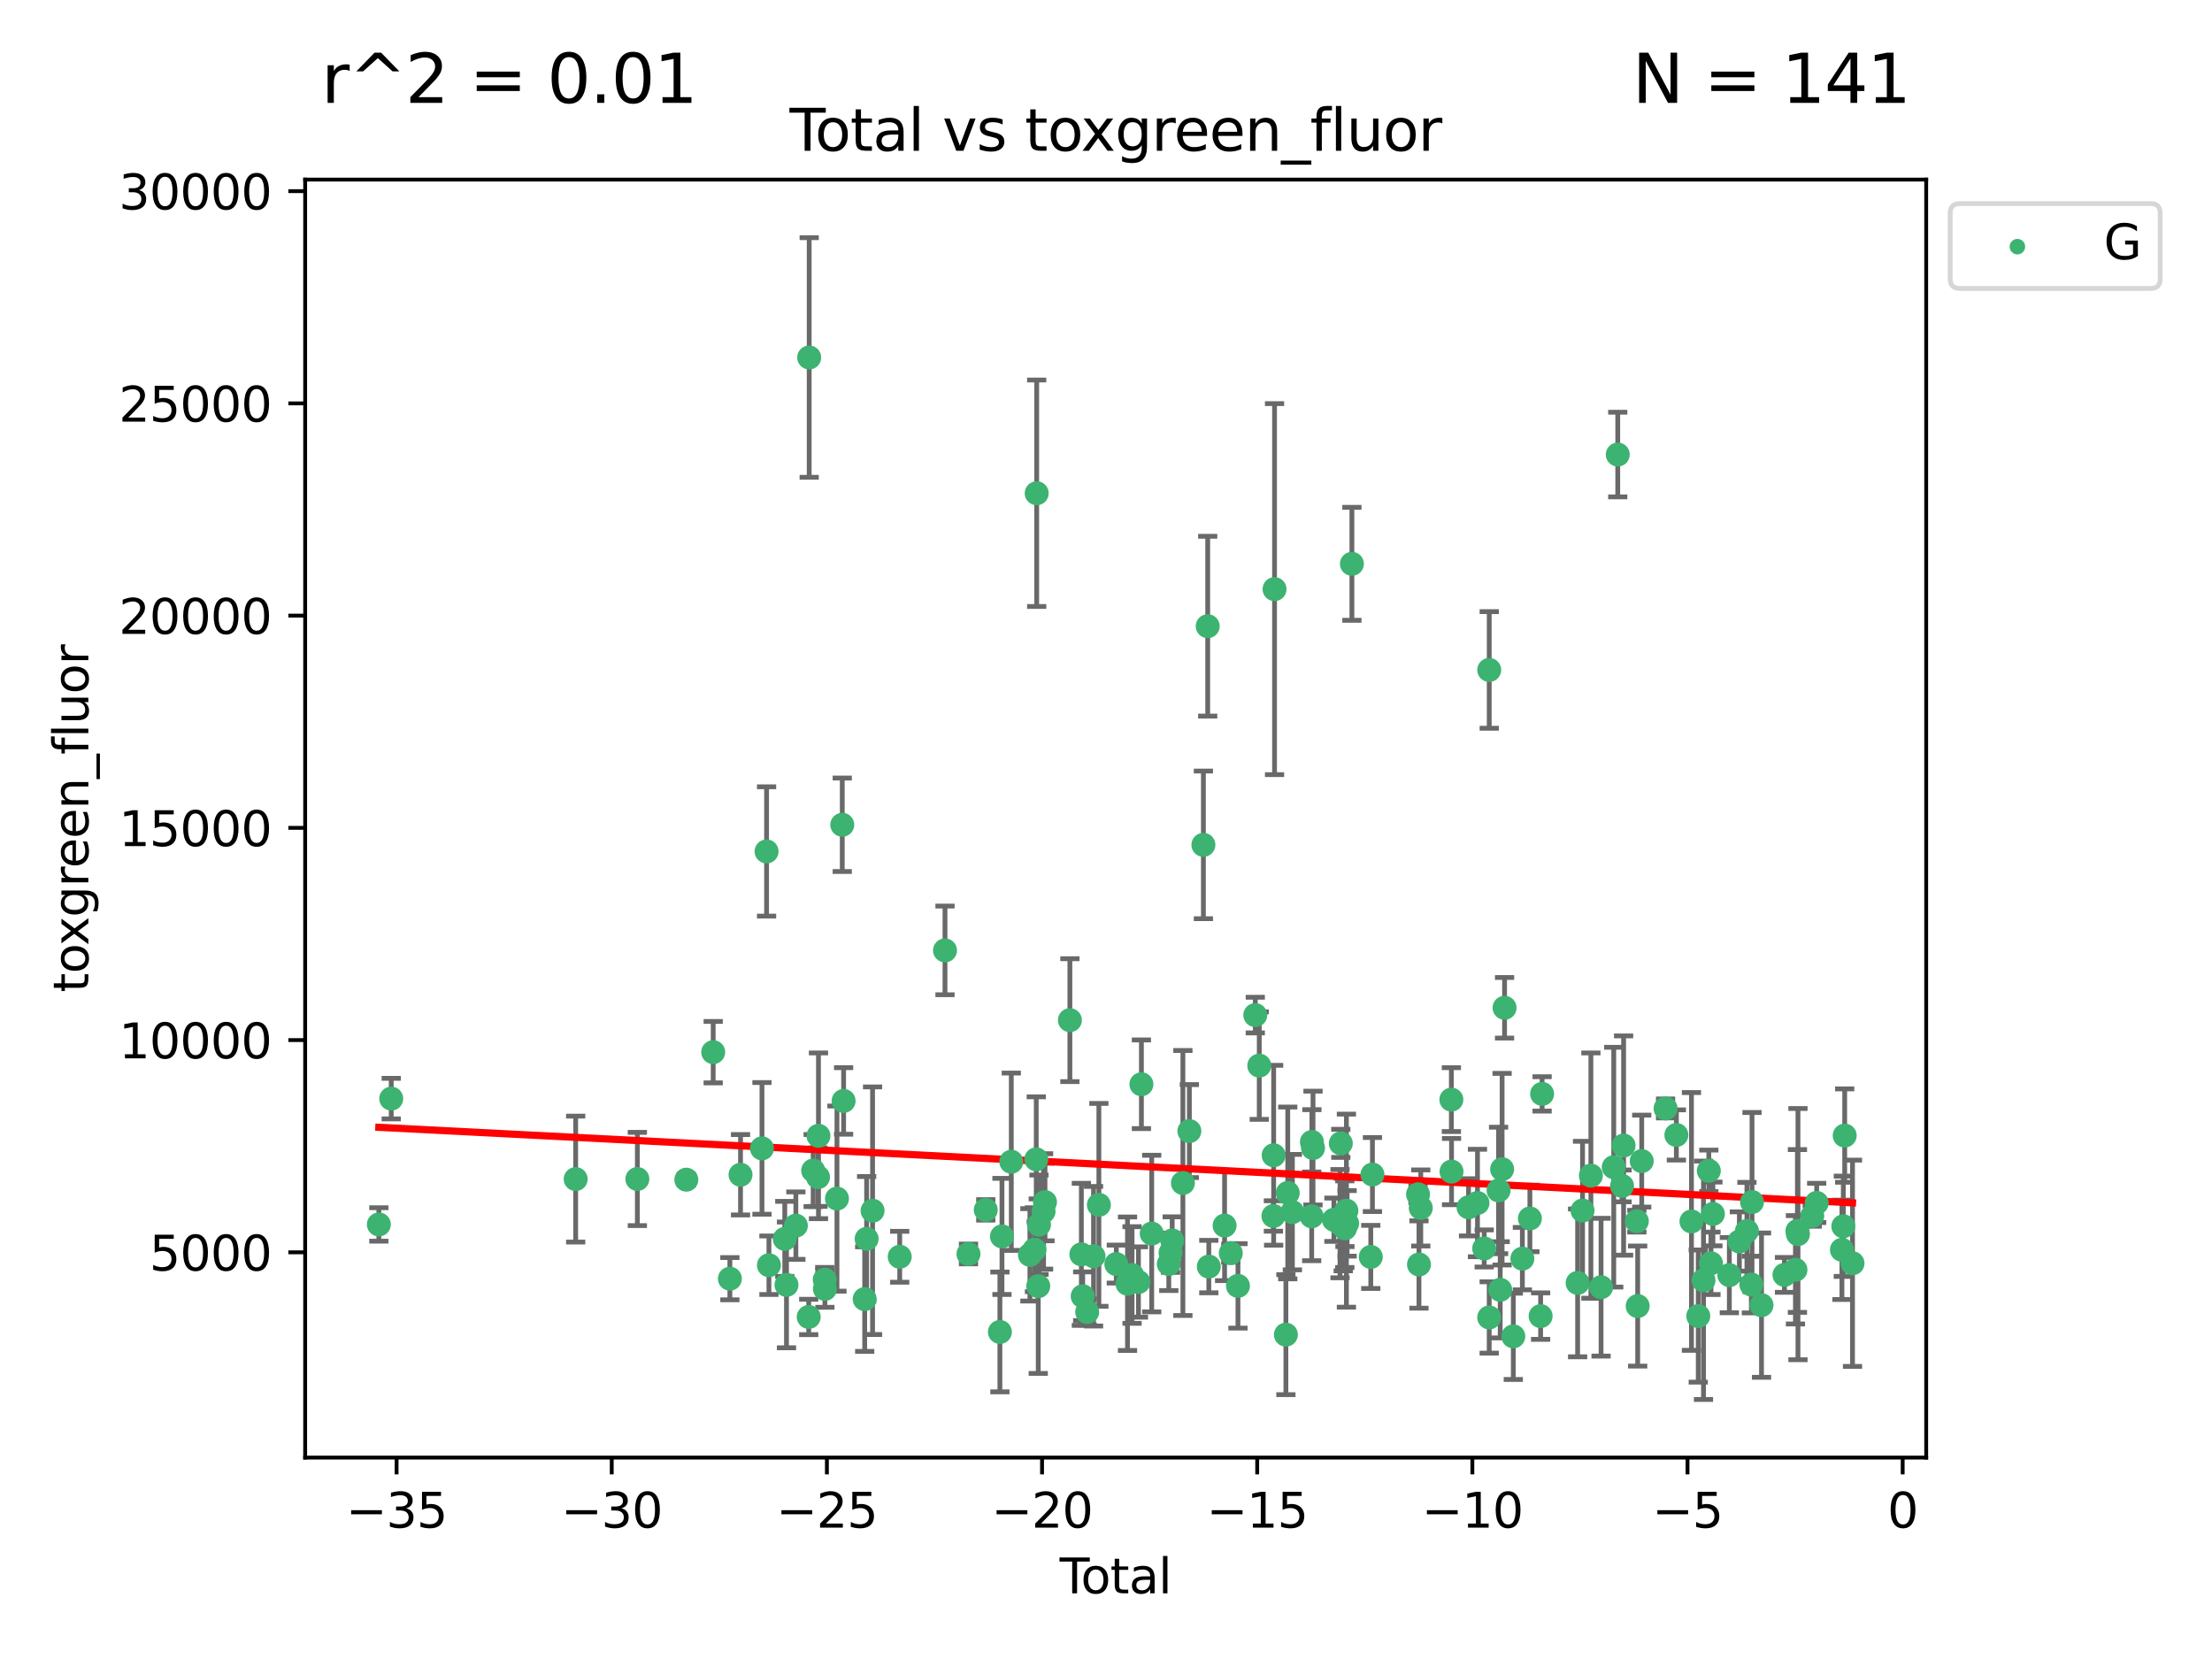 <?xml version="1.0" encoding="utf-8" standalone="no"?>
<!DOCTYPE svg PUBLIC "-//W3C//DTD SVG 1.1//EN"
  "http://www.w3.org/Graphics/SVG/1.1/DTD/svg11.dtd">
<svg xmlns:xlink="http://www.w3.org/1999/xlink" width="460.8pt" height="345.6pt" viewBox="0 0 460.8 345.6" xmlns="http://www.w3.org/2000/svg" version="1.1">
 <defs>
  <style type="text/css">*{stroke-linejoin: round; stroke-linecap: butt}</style>
 </defs>
 <g id="figure_1">
  <g id="patch_1">
   <path d="M 0 345.6 
L 460.8 345.6 
L 460.8 0 
L 0 0 
z
" style="fill: #ffffff"/>
  </g>
  <g id="axes_1">
   <g id="patch_2">
    <path d="M 63.571 303.64 
L 401.26 303.64 
L 401.26 37.411 
L 63.571 37.411 
z
" style="fill: #ffffff"/>
   </g>
   <g id="PathCollection_1">
    <defs>
     <path id="ma76364dd5e" d="M 0 1.118 
C 0.297 1.118 0.581 1 0.791 0.791 
C 1 0.581 1.118 0.297 1.118 0 
C 1.118 -0.297 1 -0.581 0.791 -0.791 
C 0.581 -1 0.297 -1.118 0 -1.118 
C -0.297 -1.118 -0.581 -1 -0.791 -0.791 
C -1 -0.581 -1.118 -0.297 -1.118 0 
C -1.118 0.297 -1 0.581 -0.791 0.791 
C -0.581 1 -0.297 1.118 0 1.118 
z
" style="stroke: #3cb371"/>
    </defs>
    <g clip-path="url(#pca6a909344)">
     <use xlink:href="#ma76364dd5e" x="78.921" y="255.075" style="fill: #3cb371; stroke: #3cb371"/>
     <use xlink:href="#ma76364dd5e" x="81.5" y="228.862" style="fill: #3cb371; stroke: #3cb371"/>
     <use xlink:href="#ma76364dd5e" x="119.923" y="245.624" style="fill: #3cb371; stroke: #3cb371"/>
     <use xlink:href="#ma76364dd5e" x="132.772" y="245.605" style="fill: #3cb371; stroke: #3cb371"/>
     <use xlink:href="#ma76364dd5e" x="142.975" y="245.748" style="fill: #3cb371; stroke: #3cb371"/>
     <use xlink:href="#ma76364dd5e" x="148.571" y="219.183" style="fill: #3cb371; stroke: #3cb371"/>
     <use xlink:href="#ma76364dd5e" x="152.047" y="266.376" style="fill: #3cb371; stroke: #3cb371"/>
     <use xlink:href="#ma76364dd5e" x="154.265" y="244.721" style="fill: #3cb371; stroke: #3cb371"/>
     <use xlink:href="#ma76364dd5e" x="158.732" y="239.227" style="fill: #3cb371; stroke: #3cb371"/>
     <use xlink:href="#ma76364dd5e" x="159.69" y="177.369" style="fill: #3cb371; stroke: #3cb371"/>
     <use xlink:href="#ma76364dd5e" x="160.184" y="263.569" style="fill: #3cb371; stroke: #3cb371"/>
     <use xlink:href="#ma76364dd5e" x="163.483" y="258.08" style="fill: #3cb371; stroke: #3cb371"/>
     <use xlink:href="#ma76364dd5e" x="163.84" y="267.669" style="fill: #3cb371; stroke: #3cb371"/>
     <use xlink:href="#ma76364dd5e" x="165.794" y="255.323" style="fill: #3cb371; stroke: #3cb371"/>
     <use xlink:href="#ma76364dd5e" x="168.472" y="274.345" style="fill: #3cb371; stroke: #3cb371"/>
     <use xlink:href="#ma76364dd5e" x="168.57" y="74.47" style="fill: #3cb371; stroke: #3cb371"/>
     <use xlink:href="#ma76364dd5e" x="169.398" y="243.847" style="fill: #3cb371; stroke: #3cb371"/>
     <use xlink:href="#ma76364dd5e" x="170.409" y="245.22" style="fill: #3cb371; stroke: #3cb371"/>
     <use xlink:href="#ma76364dd5e" x="170.503" y="236.609" style="fill: #3cb371; stroke: #3cb371"/>
     <use xlink:href="#ma76364dd5e" x="171.808" y="266.586" style="fill: #3cb371; stroke: #3cb371"/>
     <use xlink:href="#ma76364dd5e" x="171.846" y="268.5" style="fill: #3cb371; stroke: #3cb371"/>
     <use xlink:href="#ma76364dd5e" x="174.354" y="249.69" style="fill: #3cb371; stroke: #3cb371"/>
     <use xlink:href="#ma76364dd5e" x="175.458" y="171.816" style="fill: #3cb371; stroke: #3cb371"/>
     <use xlink:href="#ma76364dd5e" x="175.739" y="229.344" style="fill: #3cb371; stroke: #3cb371"/>
     <use xlink:href="#ma76364dd5e" x="180.131" y="270.629" style="fill: #3cb371; stroke: #3cb371"/>
     <use xlink:href="#ma76364dd5e" x="180.535" y="258.077" style="fill: #3cb371; stroke: #3cb371"/>
     <use xlink:href="#ma76364dd5e" x="181.772" y="252.214" style="fill: #3cb371; stroke: #3cb371"/>
     <use xlink:href="#ma76364dd5e" x="187.427" y="261.807" style="fill: #3cb371; stroke: #3cb371"/>
     <use xlink:href="#ma76364dd5e" x="196.861" y="197.984" style="fill: #3cb371; stroke: #3cb371"/>
     <use xlink:href="#ma76364dd5e" x="201.752" y="261.224" style="fill: #3cb371; stroke: #3cb371"/>
     <use xlink:href="#ma76364dd5e" x="205.352" y="252.038" style="fill: #3cb371; stroke: #3cb371"/>
     <use xlink:href="#ma76364dd5e" x="208.298" y="277.47" style="fill: #3cb371; stroke: #3cb371"/>
     <use xlink:href="#ma76364dd5e" x="208.729" y="257.565" style="fill: #3cb371; stroke: #3cb371"/>
     <use xlink:href="#ma76364dd5e" x="210.671" y="242.008" style="fill: #3cb371; stroke: #3cb371"/>
     <use xlink:href="#ma76364dd5e" x="214.55" y="261.405" style="fill: #3cb371; stroke: #3cb371"/>
     <use xlink:href="#ma76364dd5e" x="215.501" y="260.334" style="fill: #3cb371; stroke: #3cb371"/>
     <use xlink:href="#ma76364dd5e" x="215.87" y="241.51" style="fill: #3cb371; stroke: #3cb371"/>
     <use xlink:href="#ma76364dd5e" x="215.962" y="102.754" style="fill: #3cb371; stroke: #3cb371"/>
     <use xlink:href="#ma76364dd5e" x="216.286" y="267.931" style="fill: #3cb371; stroke: #3cb371"/>
     <use xlink:href="#ma76364dd5e" x="216.444" y="255.127" style="fill: #3cb371; stroke: #3cb371"/>
     <use xlink:href="#ma76364dd5e" x="217.394" y="252.358" style="fill: #3cb371; stroke: #3cb371"/>
     <use xlink:href="#ma76364dd5e" x="217.69" y="250.41" style="fill: #3cb371; stroke: #3cb371"/>
     <use xlink:href="#ma76364dd5e" x="222.877" y="212.518" style="fill: #3cb371; stroke: #3cb371"/>
     <use xlink:href="#ma76364dd5e" x="225.268" y="261.303" style="fill: #3cb371; stroke: #3cb371"/>
     <use xlink:href="#ma76364dd5e" x="225.545" y="270.026" style="fill: #3cb371; stroke: #3cb371"/>
     <use xlink:href="#ma76364dd5e" x="226.484" y="273.305" style="fill: #3cb371; stroke: #3cb371"/>
     <use xlink:href="#ma76364dd5e" x="227.804" y="261.695" style="fill: #3cb371; stroke: #3cb371"/>
     <use xlink:href="#ma76364dd5e" x="228.917" y="250.996" style="fill: #3cb371; stroke: #3cb371"/>
     <use xlink:href="#ma76364dd5e" x="232.546" y="263.329" style="fill: #3cb371; stroke: #3cb371"/>
     <use xlink:href="#ma76364dd5e" x="234.88" y="267.422" style="fill: #3cb371; stroke: #3cb371"/>
     <use xlink:href="#ma76364dd5e" x="235.828" y="265.607" style="fill: #3cb371; stroke: #3cb371"/>
     <use xlink:href="#ma76364dd5e" x="237.161" y="267.063" style="fill: #3cb371; stroke: #3cb371"/>
     <use xlink:href="#ma76364dd5e" x="237.777" y="225.871" style="fill: #3cb371; stroke: #3cb371"/>
     <use xlink:href="#ma76364dd5e" x="239.924" y="256.974" style="fill: #3cb371; stroke: #3cb371"/>
     <use xlink:href="#ma76364dd5e" x="243.481" y="263.314" style="fill: #3cb371; stroke: #3cb371"/>
     <use xlink:href="#ma76364dd5e" x="243.847" y="260.976" style="fill: #3cb371; stroke: #3cb371"/>
     <use xlink:href="#ma76364dd5e" x="244.193" y="258.405" style="fill: #3cb371; stroke: #3cb371"/>
     <use xlink:href="#ma76364dd5e" x="246.42" y="246.44" style="fill: #3cb371; stroke: #3cb371"/>
     <use xlink:href="#ma76364dd5e" x="247.766" y="235.626" style="fill: #3cb371; stroke: #3cb371"/>
     <use xlink:href="#ma76364dd5e" x="250.689" y="175.999" style="fill: #3cb371; stroke: #3cb371"/>
     <use xlink:href="#ma76364dd5e" x="251.589" y="130.448" style="fill: #3cb371; stroke: #3cb371"/>
     <use xlink:href="#ma76364dd5e" x="251.816" y="263.85" style="fill: #3cb371; stroke: #3cb371"/>
     <use xlink:href="#ma76364dd5e" x="255.105" y="255.307" style="fill: #3cb371; stroke: #3cb371"/>
     <use xlink:href="#ma76364dd5e" x="256.395" y="261.054" style="fill: #3cb371; stroke: #3cb371"/>
     <use xlink:href="#ma76364dd5e" x="257.889" y="267.874" style="fill: #3cb371; stroke: #3cb371"/>
     <use xlink:href="#ma76364dd5e" x="261.498" y="211.461" style="fill: #3cb371; stroke: #3cb371"/>
     <use xlink:href="#ma76364dd5e" x="262.327" y="221.987" style="fill: #3cb371; stroke: #3cb371"/>
     <use xlink:href="#ma76364dd5e" x="265.273" y="253.313" style="fill: #3cb371; stroke: #3cb371"/>
     <use xlink:href="#ma76364dd5e" x="265.325" y="240.662" style="fill: #3cb371; stroke: #3cb371"/>
     <use xlink:href="#ma76364dd5e" x="265.511" y="122.727" style="fill: #3cb371; stroke: #3cb371"/>
     <use xlink:href="#ma76364dd5e" x="267.874" y="278.031" style="fill: #3cb371; stroke: #3cb371"/>
     <use xlink:href="#ma76364dd5e" x="268.263" y="248.514" style="fill: #3cb371; stroke: #3cb371"/>
     <use xlink:href="#ma76364dd5e" x="269.228" y="252.507" style="fill: #3cb371; stroke: #3cb371"/>
     <use xlink:href="#ma76364dd5e" x="273.249" y="253.385" style="fill: #3cb371; stroke: #3cb371"/>
     <use xlink:href="#ma76364dd5e" x="273.293" y="237.89" style="fill: #3cb371; stroke: #3cb371"/>
     <use xlink:href="#ma76364dd5e" x="273.526" y="239.16" style="fill: #3cb371; stroke: #3cb371"/>
     <use xlink:href="#ma76364dd5e" x="277.878" y="254.095" style="fill: #3cb371; stroke: #3cb371"/>
     <use xlink:href="#ma76364dd5e" x="279.149" y="254.91" style="fill: #3cb371; stroke: #3cb371"/>
     <use xlink:href="#ma76364dd5e" x="279.315" y="238.183" style="fill: #3cb371; stroke: #3cb371"/>
     <use xlink:href="#ma76364dd5e" x="279.82" y="255.086" style="fill: #3cb371; stroke: #3cb371"/>
     <use xlink:href="#ma76364dd5e" x="280.15" y="255.019" style="fill: #3cb371; stroke: #3cb371"/>
     <use xlink:href="#ma76364dd5e" x="280.177" y="255.896" style="fill: #3cb371; stroke: #3cb371"/>
     <use xlink:href="#ma76364dd5e" x="280.48" y="252.2" style="fill: #3cb371; stroke: #3cb371"/>
     <use xlink:href="#ma76364dd5e" x="280.63" y="254.853" style="fill: #3cb371; stroke: #3cb371"/>
     <use xlink:href="#ma76364dd5e" x="281.626" y="117.454" style="fill: #3cb371; stroke: #3cb371"/>
     <use xlink:href="#ma76364dd5e" x="285.559" y="261.841" style="fill: #3cb371; stroke: #3cb371"/>
     <use xlink:href="#ma76364dd5e" x="285.905" y="244.678" style="fill: #3cb371; stroke: #3cb371"/>
     <use xlink:href="#ma76364dd5e" x="295.402" y="248.801" style="fill: #3cb371; stroke: #3cb371"/>
     <use xlink:href="#ma76364dd5e" x="295.597" y="263.42" style="fill: #3cb371; stroke: #3cb371"/>
     <use xlink:href="#ma76364dd5e" x="295.972" y="251.639" style="fill: #3cb371; stroke: #3cb371"/>
     <use xlink:href="#ma76364dd5e" x="302.347" y="229.071" style="fill: #3cb371; stroke: #3cb371"/>
     <use xlink:href="#ma76364dd5e" x="302.381" y="244.065" style="fill: #3cb371; stroke: #3cb371"/>
     <use xlink:href="#ma76364dd5e" x="305.922" y="251.506" style="fill: #3cb371; stroke: #3cb371"/>
     <use xlink:href="#ma76364dd5e" x="307.786" y="250.606" style="fill: #3cb371; stroke: #3cb371"/>
     <use xlink:href="#ma76364dd5e" x="309.185" y="260.078" style="fill: #3cb371; stroke: #3cb371"/>
     <use xlink:href="#ma76364dd5e" x="310.228" y="274.452" style="fill: #3cb371; stroke: #3cb371"/>
     <use xlink:href="#ma76364dd5e" x="310.233" y="139.562" style="fill: #3cb371; stroke: #3cb371"/>
     <use xlink:href="#ma76364dd5e" x="312.182" y="247.987" style="fill: #3cb371; stroke: #3cb371"/>
     <use xlink:href="#ma76364dd5e" x="312.52" y="268.692" style="fill: #3cb371; stroke: #3cb371"/>
     <use xlink:href="#ma76364dd5e" x="312.917" y="243.564" style="fill: #3cb371; stroke: #3cb371"/>
     <use xlink:href="#ma76364dd5e" x="313.428" y="209.94" style="fill: #3cb371; stroke: #3cb371"/>
     <use xlink:href="#ma76364dd5e" x="315.25" y="278.383" style="fill: #3cb371; stroke: #3cb371"/>
     <use xlink:href="#ma76364dd5e" x="317.138" y="262.197" style="fill: #3cb371; stroke: #3cb371"/>
     <use xlink:href="#ma76364dd5e" x="318.705" y="253.827" style="fill: #3cb371; stroke: #3cb371"/>
     <use xlink:href="#ma76364dd5e" x="320.941" y="274.169" style="fill: #3cb371; stroke: #3cb371"/>
     <use xlink:href="#ma76364dd5e" x="321.249" y="227.879" style="fill: #3cb371; stroke: #3cb371"/>
     <use xlink:href="#ma76364dd5e" x="328.648" y="267.252" style="fill: #3cb371; stroke: #3cb371"/>
     <use xlink:href="#ma76364dd5e" x="329.671" y="252.181" style="fill: #3cb371; stroke: #3cb371"/>
     <use xlink:href="#ma76364dd5e" x="331.413" y="244.897" style="fill: #3cb371; stroke: #3cb371"/>
     <use xlink:href="#ma76364dd5e" x="333.533" y="268.149" style="fill: #3cb371; stroke: #3cb371"/>
     <use xlink:href="#ma76364dd5e" x="336.173" y="243.142" style="fill: #3cb371; stroke: #3cb371"/>
     <use xlink:href="#ma76364dd5e" x="337.008" y="94.692" style="fill: #3cb371; stroke: #3cb371"/>
     <use xlink:href="#ma76364dd5e" x="337.903" y="247.048" style="fill: #3cb371; stroke: #3cb371"/>
     <use xlink:href="#ma76364dd5e" x="338.225" y="238.638" style="fill: #3cb371; stroke: #3cb371"/>
     <use xlink:href="#ma76364dd5e" x="340.987" y="254.4" style="fill: #3cb371; stroke: #3cb371"/>
     <use xlink:href="#ma76364dd5e" x="341.157" y="272.074" style="fill: #3cb371; stroke: #3cb371"/>
     <use xlink:href="#ma76364dd5e" x="342.002" y="241.875" style="fill: #3cb371; stroke: #3cb371"/>
     <use xlink:href="#ma76364dd5e" x="346.969" y="230.914" style="fill: #3cb371; stroke: #3cb371"/>
     <use xlink:href="#ma76364dd5e" x="349.219" y="236.432" style="fill: #3cb371; stroke: #3cb371"/>
     <use xlink:href="#ma76364dd5e" x="352.362" y="254.448" style="fill: #3cb371; stroke: #3cb371"/>
     <use xlink:href="#ma76364dd5e" x="353.78" y="274.162" style="fill: #3cb371; stroke: #3cb371"/>
     <use xlink:href="#ma76364dd5e" x="354.869" y="266.705" style="fill: #3cb371; stroke: #3cb371"/>
     <use xlink:href="#ma76364dd5e" x="355.977" y="243.901" style="fill: #3cb371; stroke: #3cb371"/>
     <use xlink:href="#ma76364dd5e" x="356.427" y="263.168" style="fill: #3cb371; stroke: #3cb371"/>
     <use xlink:href="#ma76364dd5e" x="356.83" y="252.886" style="fill: #3cb371; stroke: #3cb371"/>
     <use xlink:href="#ma76364dd5e" x="360.253" y="265.632" style="fill: #3cb371; stroke: #3cb371"/>
     <use xlink:href="#ma76364dd5e" x="362.345" y="258.625" style="fill: #3cb371; stroke: #3cb371"/>
     <use xlink:href="#ma76364dd5e" x="363.916" y="256.438" style="fill: #3cb371; stroke: #3cb371"/>
     <use xlink:href="#ma76364dd5e" x="364.841" y="267.599" style="fill: #3cb371; stroke: #3cb371"/>
     <use xlink:href="#ma76364dd5e" x="364.977" y="250.403" style="fill: #3cb371; stroke: #3cb371"/>
     <use xlink:href="#ma76364dd5e" x="366.954" y="271.887" style="fill: #3cb371; stroke: #3cb371"/>
     <use xlink:href="#ma76364dd5e" x="371.738" y="265.58" style="fill: #3cb371; stroke: #3cb371"/>
     <use xlink:href="#ma76364dd5e" x="374.026" y="264.517" style="fill: #3cb371; stroke: #3cb371"/>
     <use xlink:href="#ma76364dd5e" x="374.436" y="256.437" style="fill: #3cb371; stroke: #3cb371"/>
     <use xlink:href="#ma76364dd5e" x="374.549" y="257.086" style="fill: #3cb371; stroke: #3cb371"/>
     <use xlink:href="#ma76364dd5e" x="377.524" y="253.304" style="fill: #3cb371; stroke: #3cb371"/>
     <use xlink:href="#ma76364dd5e" x="378.447" y="250.588" style="fill: #3cb371; stroke: #3cb371"/>
     <use xlink:href="#ma76364dd5e" x="383.709" y="260.357" style="fill: #3cb371; stroke: #3cb371"/>
     <use xlink:href="#ma76364dd5e" x="383.997" y="255.455" style="fill: #3cb371; stroke: #3cb371"/>
     <use xlink:href="#ma76364dd5e" x="384.285" y="236.56" style="fill: #3cb371; stroke: #3cb371"/>
     <use xlink:href="#ma76364dd5e" x="385.911" y="263.163" style="fill: #3cb371; stroke: #3cb371"/>
    </g>
   </g>
   <g id="matplotlib.axis_1">
    <g id="xtick_1">
     <g id="line2d_1">
      <defs>
       <path id="m8b2e360b57" d="M 0 0 
L 0 3.5 
" style="stroke: #000000; stroke-width: 0.8"/>
      </defs>
      <g>
       <use xlink:href="#m8b2e360b57" x="82.616" y="303.64" style="stroke: #000000; stroke-width: 0.8"/>
      </g>
     </g>
     <g id="text_1">
      <!-- −35 -->
      <g transform="translate(72.063 318.238)scale(0.1 -0.1)">
       <defs>
        <path id="DejaVuSans-2212" d="M 678 2272 
L 4684 2272 
L 4684 1741 
L 678 1741 
L 678 2272 
z
" transform="scale(0.016)"/>
        <path id="DejaVuSans-33" d="M 2597 2516 
Q 3050 2419 3304 2112 
Q 3559 1806 3559 1356 
Q 3559 666 3084 287 
Q 2609 -91 1734 -91 
Q 1441 -91 1130 -33 
Q 819 25 488 141 
L 488 750 
Q 750 597 1062 519 
Q 1375 441 1716 441 
Q 2309 441 2620 675 
Q 2931 909 2931 1356 
Q 2931 1769 2642 2001 
Q 2353 2234 1838 2234 
L 1294 2234 
L 1294 2753 
L 1863 2753 
Q 2328 2753 2575 2939 
Q 2822 3125 2822 3475 
Q 2822 3834 2567 4026 
Q 2313 4219 1838 4219 
Q 1578 4219 1281 4162 
Q 984 4106 628 3988 
L 628 4550 
Q 988 4650 1302 4700 
Q 1616 4750 1894 4750 
Q 2613 4750 3031 4423 
Q 3450 4097 3450 3541 
Q 3450 3153 3228 2886 
Q 3006 2619 2597 2516 
z
" transform="scale(0.016)"/>
        <path id="DejaVuSans-35" d="M 691 4666 
L 3169 4666 
L 3169 4134 
L 1269 4134 
L 1269 2991 
Q 1406 3038 1543 3061 
Q 1681 3084 1819 3084 
Q 2600 3084 3056 2656 
Q 3513 2228 3513 1497 
Q 3513 744 3044 326 
Q 2575 -91 1722 -91 
Q 1428 -91 1123 -41 
Q 819 9 494 109 
L 494 744 
Q 775 591 1075 516 
Q 1375 441 1709 441 
Q 2250 441 2565 725 
Q 2881 1009 2881 1497 
Q 2881 1984 2565 2268 
Q 2250 2553 1709 2553 
Q 1456 2553 1204 2497 
Q 953 2441 691 2322 
L 691 4666 
z
" transform="scale(0.016)"/>
       </defs>
       <use xlink:href="#DejaVuSans-2212"/>
       <use xlink:href="#DejaVuSans-33" x="83.789"/>
       <use xlink:href="#DejaVuSans-35" x="147.412"/>
      </g>
     </g>
    </g>
    <g id="xtick_2">
     <g id="line2d_2">
      <g>
       <use xlink:href="#m8b2e360b57" x="127.436" y="303.64" style="stroke: #000000; stroke-width: 0.8"/>
      </g>
     </g>
     <g id="text_2">
      <!-- −30 -->
      <g transform="translate(116.884 318.238)scale(0.1 -0.1)">
       <defs>
        <path id="DejaVuSans-30" d="M 2034 4250 
Q 1547 4250 1301 3770 
Q 1056 3291 1056 2328 
Q 1056 1369 1301 889 
Q 1547 409 2034 409 
Q 2525 409 2770 889 
Q 3016 1369 3016 2328 
Q 3016 3291 2770 3770 
Q 2525 4250 2034 4250 
z
M 2034 4750 
Q 2819 4750 3233 4129 
Q 3647 3509 3647 2328 
Q 3647 1150 3233 529 
Q 2819 -91 2034 -91 
Q 1250 -91 836 529 
Q 422 1150 422 2328 
Q 422 3509 836 4129 
Q 1250 4750 2034 4750 
z
" transform="scale(0.016)"/>
       </defs>
       <use xlink:href="#DejaVuSans-2212"/>
       <use xlink:href="#DejaVuSans-33" x="83.789"/>
       <use xlink:href="#DejaVuSans-30" x="147.412"/>
      </g>
     </g>
    </g>
    <g id="xtick_3">
     <g id="line2d_3">
      <g>
       <use xlink:href="#m8b2e360b57" x="172.257" y="303.64" style="stroke: #000000; stroke-width: 0.8"/>
      </g>
     </g>
     <g id="text_3">
      <!-- −25 -->
      <g transform="translate(161.705 318.238)scale(0.1 -0.1)">
       <defs>
        <path id="DejaVuSans-32" d="M 1228 531 
L 3431 531 
L 3431 0 
L 469 0 
L 469 531 
Q 828 903 1448 1529 
Q 2069 2156 2228 2338 
Q 2531 2678 2651 2914 
Q 2772 3150 2772 3378 
Q 2772 3750 2511 3984 
Q 2250 4219 1831 4219 
Q 1534 4219 1204 4116 
Q 875 4013 500 3803 
L 500 4441 
Q 881 4594 1212 4672 
Q 1544 4750 1819 4750 
Q 2544 4750 2975 4387 
Q 3406 4025 3406 3419 
Q 3406 3131 3298 2873 
Q 3191 2616 2906 2266 
Q 2828 2175 2409 1742 
Q 1991 1309 1228 531 
z
" transform="scale(0.016)"/>
       </defs>
       <use xlink:href="#DejaVuSans-2212"/>
       <use xlink:href="#DejaVuSans-32" x="83.789"/>
       <use xlink:href="#DejaVuSans-35" x="147.412"/>
      </g>
     </g>
    </g>
    <g id="xtick_4">
     <g id="line2d_4">
      <g>
       <use xlink:href="#m8b2e360b57" x="217.078" y="303.64" style="stroke: #000000; stroke-width: 0.8"/>
      </g>
     </g>
     <g id="text_4">
      <!-- −20 -->
      <g transform="translate(206.525 318.238)scale(0.1 -0.1)">
       <use xlink:href="#DejaVuSans-2212"/>
       <use xlink:href="#DejaVuSans-32" x="83.789"/>
       <use xlink:href="#DejaVuSans-30" x="147.412"/>
      </g>
     </g>
    </g>
    <g id="xtick_5">
     <g id="line2d_5">
      <g>
       <use xlink:href="#m8b2e360b57" x="261.898" y="303.64" style="stroke: #000000; stroke-width: 0.8"/>
      </g>
     </g>
     <g id="text_5">
      <!-- −15 -->
      <g transform="translate(251.346 318.238)scale(0.1 -0.1)">
       <defs>
        <path id="DejaVuSans-31" d="M 794 531 
L 1825 531 
L 1825 4091 
L 703 3866 
L 703 4441 
L 1819 4666 
L 2450 4666 
L 2450 531 
L 3481 531 
L 3481 0 
L 794 0 
L 794 531 
z
" transform="scale(0.016)"/>
       </defs>
       <use xlink:href="#DejaVuSans-2212"/>
       <use xlink:href="#DejaVuSans-31" x="83.789"/>
       <use xlink:href="#DejaVuSans-35" x="147.412"/>
      </g>
     </g>
    </g>
    <g id="xtick_6">
     <g id="line2d_6">
      <g>
       <use xlink:href="#m8b2e360b57" x="306.719" y="303.64" style="stroke: #000000; stroke-width: 0.8"/>
      </g>
     </g>
     <g id="text_6">
      <!-- −10 -->
      <g transform="translate(296.166 318.238)scale(0.1 -0.1)">
       <use xlink:href="#DejaVuSans-2212"/>
       <use xlink:href="#DejaVuSans-31" x="83.789"/>
       <use xlink:href="#DejaVuSans-30" x="147.412"/>
      </g>
     </g>
    </g>
    <g id="xtick_7">
     <g id="line2d_7">
      <g>
       <use xlink:href="#m8b2e360b57" x="351.539" y="303.64" style="stroke: #000000; stroke-width: 0.8"/>
      </g>
     </g>
     <g id="text_7">
      <!-- −5 -->
      <g transform="translate(344.168 318.238)scale(0.1 -0.1)">
       <use xlink:href="#DejaVuSans-2212"/>
       <use xlink:href="#DejaVuSans-35" x="83.789"/>
      </g>
     </g>
    </g>
    <g id="xtick_8">
     <g id="line2d_8">
      <g>
       <use xlink:href="#m8b2e360b57" x="396.36" y="303.64" style="stroke: #000000; stroke-width: 0.8"/>
      </g>
     </g>
     <g id="text_8">
      <!-- 0 -->
      <g transform="translate(393.179 318.238)scale(0.1 -0.1)">
       <use xlink:href="#DejaVuSans-30"/>
      </g>
     </g>
    </g>
    <g id="text_9">
     <!-- Total -->
     <g transform="translate(220.739 331.917)scale(0.1 -0.1)">
      <defs>
       <path id="DejaVuSans-54" d="M -19 4666 
L 3928 4666 
L 3928 4134 
L 2272 4134 
L 2272 0 
L 1638 0 
L 1638 4134 
L -19 4134 
L -19 4666 
z
" transform="scale(0.016)"/>
       <path id="DejaVuSans-6f" d="M 1959 3097 
Q 1497 3097 1228 2736 
Q 959 2375 959 1747 
Q 959 1119 1226 758 
Q 1494 397 1959 397 
Q 2419 397 2687 759 
Q 2956 1122 2956 1747 
Q 2956 2369 2687 2733 
Q 2419 3097 1959 3097 
z
M 1959 3584 
Q 2709 3584 3137 3096 
Q 3566 2609 3566 1747 
Q 3566 888 3137 398 
Q 2709 -91 1959 -91 
Q 1206 -91 779 398 
Q 353 888 353 1747 
Q 353 2609 779 3096 
Q 1206 3584 1959 3584 
z
" transform="scale(0.016)"/>
       <path id="DejaVuSans-74" d="M 1172 4494 
L 1172 3500 
L 2356 3500 
L 2356 3053 
L 1172 3053 
L 1172 1153 
Q 1172 725 1289 603 
Q 1406 481 1766 481 
L 2356 481 
L 2356 0 
L 1766 0 
Q 1100 0 847 248 
Q 594 497 594 1153 
L 594 3053 
L 172 3053 
L 172 3500 
L 594 3500 
L 594 4494 
L 1172 4494 
z
" transform="scale(0.016)"/>
       <path id="DejaVuSans-61" d="M 2194 1759 
Q 1497 1759 1228 1600 
Q 959 1441 959 1056 
Q 959 750 1161 570 
Q 1363 391 1709 391 
Q 2188 391 2477 730 
Q 2766 1069 2766 1631 
L 2766 1759 
L 2194 1759 
z
M 3341 1997 
L 3341 0 
L 2766 0 
L 2766 531 
Q 2569 213 2275 61 
Q 1981 -91 1556 -91 
Q 1019 -91 701 211 
Q 384 513 384 1019 
Q 384 1609 779 1909 
Q 1175 2209 1959 2209 
L 2766 2209 
L 2766 2266 
Q 2766 2663 2505 2880 
Q 2244 3097 1772 3097 
Q 1472 3097 1187 3025 
Q 903 2953 641 2809 
L 641 3341 
Q 956 3463 1253 3523 
Q 1550 3584 1831 3584 
Q 2591 3584 2966 3190 
Q 3341 2797 3341 1997 
z
" transform="scale(0.016)"/>
       <path id="DejaVuSans-6c" d="M 603 4863 
L 1178 4863 
L 1178 0 
L 603 0 
L 603 4863 
z
" transform="scale(0.016)"/>
      </defs>
      <use xlink:href="#DejaVuSans-54"/>
      <use xlink:href="#DejaVuSans-6f" x="44.084"/>
      <use xlink:href="#DejaVuSans-74" x="105.266"/>
      <use xlink:href="#DejaVuSans-61" x="144.475"/>
      <use xlink:href="#DejaVuSans-6c" x="205.754"/>
     </g>
    </g>
   </g>
   <g id="matplotlib.axis_2">
    <g id="ytick_1">
     <g id="line2d_9">
      <defs>
       <path id="m4fd33f37fb" d="M 0 0 
L -3.5 0 
" style="stroke: #000000; stroke-width: 0.8"/>
      </defs>
      <g>
       <use xlink:href="#m4fd33f37fb" x="63.571" y="260.882" style="stroke: #000000; stroke-width: 0.8"/>
      </g>
     </g>
     <g id="text_10">
      <!-- 5000 -->
      <g transform="translate(31.121 264.681)scale(0.1 -0.1)">
       <use xlink:href="#DejaVuSans-35"/>
       <use xlink:href="#DejaVuSans-30" x="63.623"/>
       <use xlink:href="#DejaVuSans-30" x="127.246"/>
       <use xlink:href="#DejaVuSans-30" x="190.869"/>
      </g>
     </g>
    </g>
    <g id="ytick_2">
     <g id="line2d_10">
      <g>
       <use xlink:href="#m4fd33f37fb" x="63.571" y="216.67" style="stroke: #000000; stroke-width: 0.8"/>
      </g>
     </g>
     <g id="text_11">
      <!-- 10000 -->
      <g transform="translate(24.759 220.469)scale(0.1 -0.1)">
       <use xlink:href="#DejaVuSans-31"/>
       <use xlink:href="#DejaVuSans-30" x="63.623"/>
       <use xlink:href="#DejaVuSans-30" x="127.246"/>
       <use xlink:href="#DejaVuSans-30" x="190.869"/>
       <use xlink:href="#DejaVuSans-30" x="254.492"/>
      </g>
     </g>
    </g>
    <g id="ytick_3">
     <g id="line2d_11">
      <g>
       <use xlink:href="#m4fd33f37fb" x="63.571" y="172.458" style="stroke: #000000; stroke-width: 0.8"/>
      </g>
     </g>
     <g id="text_12">
      <!-- 15000 -->
      <g transform="translate(24.759 176.257)scale(0.1 -0.1)">
       <use xlink:href="#DejaVuSans-31"/>
       <use xlink:href="#DejaVuSans-35" x="63.623"/>
       <use xlink:href="#DejaVuSans-30" x="127.246"/>
       <use xlink:href="#DejaVuSans-30" x="190.869"/>
       <use xlink:href="#DejaVuSans-30" x="254.492"/>
      </g>
     </g>
    </g>
    <g id="ytick_4">
     <g id="line2d_12">
      <g>
       <use xlink:href="#m4fd33f37fb" x="63.571" y="128.246" style="stroke: #000000; stroke-width: 0.8"/>
      </g>
     </g>
     <g id="text_13">
      <!-- 20000 -->
      <g transform="translate(24.759 132.045)scale(0.1 -0.1)">
       <use xlink:href="#DejaVuSans-32"/>
       <use xlink:href="#DejaVuSans-30" x="63.623"/>
       <use xlink:href="#DejaVuSans-30" x="127.246"/>
       <use xlink:href="#DejaVuSans-30" x="190.869"/>
       <use xlink:href="#DejaVuSans-30" x="254.492"/>
      </g>
     </g>
    </g>
    <g id="ytick_5">
     <g id="line2d_13">
      <g>
       <use xlink:href="#m4fd33f37fb" x="63.571" y="84.034" style="stroke: #000000; stroke-width: 0.8"/>
      </g>
     </g>
     <g id="text_14">
      <!-- 25000 -->
      <g transform="translate(24.759 87.833)scale(0.1 -0.1)">
       <use xlink:href="#DejaVuSans-32"/>
       <use xlink:href="#DejaVuSans-35" x="63.623"/>
       <use xlink:href="#DejaVuSans-30" x="127.246"/>
       <use xlink:href="#DejaVuSans-30" x="190.869"/>
       <use xlink:href="#DejaVuSans-30" x="254.492"/>
      </g>
     </g>
    </g>
    <g id="ytick_6">
     <g id="line2d_14">
      <g>
       <use xlink:href="#m4fd33f37fb" x="63.571" y="39.821" style="stroke: #000000; stroke-width: 0.8"/>
      </g>
     </g>
     <g id="text_15">
      <!-- 30000 -->
      <g transform="translate(24.759 43.621)scale(0.1 -0.1)">
       <use xlink:href="#DejaVuSans-33"/>
       <use xlink:href="#DejaVuSans-30" x="63.623"/>
       <use xlink:href="#DejaVuSans-30" x="127.246"/>
       <use xlink:href="#DejaVuSans-30" x="190.869"/>
       <use xlink:href="#DejaVuSans-30" x="254.492"/>
      </g>
     </g>
    </g>
    <g id="text_16">
     <!-- toxgreen_fluor -->
     <g transform="translate(18.401 206.72)rotate(-90)scale(0.1 -0.1)">
      <defs>
       <path id="DejaVuSans-78" d="M 3513 3500 
L 2247 1797 
L 3578 0 
L 2900 0 
L 1881 1375 
L 863 0 
L 184 0 
L 1544 1831 
L 300 3500 
L 978 3500 
L 1906 2253 
L 2834 3500 
L 3513 3500 
z
" transform="scale(0.016)"/>
       <path id="DejaVuSans-67" d="M 2906 1791 
Q 2906 2416 2648 2759 
Q 2391 3103 1925 3103 
Q 1463 3103 1205 2759 
Q 947 2416 947 1791 
Q 947 1169 1205 825 
Q 1463 481 1925 481 
Q 2391 481 2648 825 
Q 2906 1169 2906 1791 
z
M 3481 434 
Q 3481 -459 3084 -895 
Q 2688 -1331 1869 -1331 
Q 1566 -1331 1297 -1286 
Q 1028 -1241 775 -1147 
L 775 -588 
Q 1028 -725 1275 -790 
Q 1522 -856 1778 -856 
Q 2344 -856 2625 -561 
Q 2906 -266 2906 331 
L 2906 616 
Q 2728 306 2450 153 
Q 2172 0 1784 0 
Q 1141 0 747 490 
Q 353 981 353 1791 
Q 353 2603 747 3093 
Q 1141 3584 1784 3584 
Q 2172 3584 2450 3431 
Q 2728 3278 2906 2969 
L 2906 3500 
L 3481 3500 
L 3481 434 
z
" transform="scale(0.016)"/>
       <path id="DejaVuSans-72" d="M 2631 2963 
Q 2534 3019 2420 3045 
Q 2306 3072 2169 3072 
Q 1681 3072 1420 2755 
Q 1159 2438 1159 1844 
L 1159 0 
L 581 0 
L 581 3500 
L 1159 3500 
L 1159 2956 
Q 1341 3275 1631 3429 
Q 1922 3584 2338 3584 
Q 2397 3584 2469 3576 
Q 2541 3569 2628 3553 
L 2631 2963 
z
" transform="scale(0.016)"/>
       <path id="DejaVuSans-65" d="M 3597 1894 
L 3597 1613 
L 953 1613 
Q 991 1019 1311 708 
Q 1631 397 2203 397 
Q 2534 397 2845 478 
Q 3156 559 3463 722 
L 3463 178 
Q 3153 47 2828 -22 
Q 2503 -91 2169 -91 
Q 1331 -91 842 396 
Q 353 884 353 1716 
Q 353 2575 817 3079 
Q 1281 3584 2069 3584 
Q 2775 3584 3186 3129 
Q 3597 2675 3597 1894 
z
M 3022 2063 
Q 3016 2534 2758 2815 
Q 2500 3097 2075 3097 
Q 1594 3097 1305 2825 
Q 1016 2553 972 2059 
L 3022 2063 
z
" transform="scale(0.016)"/>
       <path id="DejaVuSans-6e" d="M 3513 2113 
L 3513 0 
L 2938 0 
L 2938 2094 
Q 2938 2591 2744 2837 
Q 2550 3084 2163 3084 
Q 1697 3084 1428 2787 
Q 1159 2491 1159 1978 
L 1159 0 
L 581 0 
L 581 3500 
L 1159 3500 
L 1159 2956 
Q 1366 3272 1645 3428 
Q 1925 3584 2291 3584 
Q 2894 3584 3203 3211 
Q 3513 2838 3513 2113 
z
" transform="scale(0.016)"/>
       <path id="DejaVuSans-5f" d="M 3263 -1063 
L 3263 -1509 
L -63 -1509 
L -63 -1063 
L 3263 -1063 
z
" transform="scale(0.016)"/>
       <path id="DejaVuSans-66" d="M 2375 4863 
L 2375 4384 
L 1825 4384 
Q 1516 4384 1395 4259 
Q 1275 4134 1275 3809 
L 1275 3500 
L 2222 3500 
L 2222 3053 
L 1275 3053 
L 1275 0 
L 697 0 
L 697 3053 
L 147 3053 
L 147 3500 
L 697 3500 
L 697 3744 
Q 697 4328 969 4595 
Q 1241 4863 1831 4863 
L 2375 4863 
z
" transform="scale(0.016)"/>
       <path id="DejaVuSans-75" d="M 544 1381 
L 544 3500 
L 1119 3500 
L 1119 1403 
Q 1119 906 1312 657 
Q 1506 409 1894 409 
Q 2359 409 2629 706 
Q 2900 1003 2900 1516 
L 2900 3500 
L 3475 3500 
L 3475 0 
L 2900 0 
L 2900 538 
Q 2691 219 2414 64 
Q 2138 -91 1772 -91 
Q 1169 -91 856 284 
Q 544 659 544 1381 
z
M 1991 3584 
L 1991 3584 
z
" transform="scale(0.016)"/>
      </defs>
      <use xlink:href="#DejaVuSans-74"/>
      <use xlink:href="#DejaVuSans-6f" x="39.209"/>
      <use xlink:href="#DejaVuSans-78" x="97.266"/>
      <use xlink:href="#DejaVuSans-67" x="156.445"/>
      <use xlink:href="#DejaVuSans-72" x="219.922"/>
      <use xlink:href="#DejaVuSans-65" x="258.785"/>
      <use xlink:href="#DejaVuSans-65" x="320.309"/>
      <use xlink:href="#DejaVuSans-6e" x="381.832"/>
      <use xlink:href="#DejaVuSans-5f" x="445.211"/>
      <use xlink:href="#DejaVuSans-66" x="495.211"/>
      <use xlink:href="#DejaVuSans-6c" x="530.416"/>
      <use xlink:href="#DejaVuSans-75" x="558.199"/>
      <use xlink:href="#DejaVuSans-6f" x="621.578"/>
      <use xlink:href="#DejaVuSans-72" x="682.76"/>
     </g>
    </g>
   </g>
   <g id="LineCollection_1">
    <path d="M 78.921 258.555 
L 78.921 251.594 
" clip-path="url(#pca6a909344)" style="fill: none; stroke: #696969"/>
    <path d="M 81.5 233.089 
L 81.5 224.635 
" clip-path="url(#pca6a909344)" style="fill: none; stroke: #696969"/>
    <path d="M 119.923 258.744 
L 119.923 232.505 
" clip-path="url(#pca6a909344)" style="fill: none; stroke: #696969"/>
    <path d="M 132.772 255.316 
L 132.772 235.894 
" clip-path="url(#pca6a909344)" style="fill: none; stroke: #696969"/>
    <path d="M 142.975 246.848 
L 142.975 244.648 
" clip-path="url(#pca6a909344)" style="fill: none; stroke: #696969"/>
    <path d="M 148.571 225.582 
L 148.571 212.784 
" clip-path="url(#pca6a909344)" style="fill: none; stroke: #696969"/>
    <path d="M 152.047 270.773 
L 152.047 261.978 
" clip-path="url(#pca6a909344)" style="fill: none; stroke: #696969"/>
    <path d="M 154.265 253.096 
L 154.265 236.346 
" clip-path="url(#pca6a909344)" style="fill: none; stroke: #696969"/>
    <path d="M 158.732 252.939 
L 158.732 225.515 
" clip-path="url(#pca6a909344)" style="fill: none; stroke: #696969"/>
    <path d="M 159.69 190.836 
L 159.69 163.903 
" clip-path="url(#pca6a909344)" style="fill: none; stroke: #696969"/>
    <path d="M 160.184 269.663 
L 160.184 257.475 
" clip-path="url(#pca6a909344)" style="fill: none; stroke: #696969"/>
    <path d="M 163.483 265.899 
L 163.483 250.262 
" clip-path="url(#pca6a909344)" style="fill: none; stroke: #696969"/>
    <path d="M 163.84 280.768 
L 163.84 254.57 
" clip-path="url(#pca6a909344)" style="fill: none; stroke: #696969"/>
    <path d="M 165.794 262.348 
L 165.794 248.299 
" clip-path="url(#pca6a909344)" style="fill: none; stroke: #696969"/>
    <path d="M 168.472 278.03 
L 168.472 270.661 
" clip-path="url(#pca6a909344)" style="fill: none; stroke: #696969"/>
    <path d="M 168.57 99.428 
L 168.57 49.513 
" clip-path="url(#pca6a909344)" style="fill: none; stroke: #696969"/>
    <path d="M 169.398 251.355 
L 169.398 236.339 
" clip-path="url(#pca6a909344)" style="fill: none; stroke: #696969"/>
    <path d="M 170.409 251.314 
L 170.409 239.127 
" clip-path="url(#pca6a909344)" style="fill: none; stroke: #696969"/>
    <path d="M 170.503 253.869 
L 170.503 219.349 
" clip-path="url(#pca6a909344)" style="fill: none; stroke: #696969"/>
    <path d="M 171.808 269.137 
L 171.808 264.034 
" clip-path="url(#pca6a909344)" style="fill: none; stroke: #696969"/>
    <path d="M 171.846 272.33 
L 171.846 264.67 
" clip-path="url(#pca6a909344)" style="fill: none; stroke: #696969"/>
    <path d="M 174.354 268.972 
L 174.354 230.407 
" clip-path="url(#pca6a909344)" style="fill: none; stroke: #696969"/>
    <path d="M 175.458 181.551 
L 175.458 162.081 
" clip-path="url(#pca6a909344)" style="fill: none; stroke: #696969"/>
    <path d="M 175.739 236.277 
L 175.739 222.411 
" clip-path="url(#pca6a909344)" style="fill: none; stroke: #696969"/>
    <path d="M 180.131 281.517 
L 180.131 259.74 
" clip-path="url(#pca6a909344)" style="fill: none; stroke: #696969"/>
    <path d="M 180.535 271.063 
L 180.535 245.091 
" clip-path="url(#pca6a909344)" style="fill: none; stroke: #696969"/>
    <path d="M 181.772 278.003 
L 181.772 226.425 
" clip-path="url(#pca6a909344)" style="fill: none; stroke: #696969"/>
    <path d="M 187.427 267.111 
L 187.427 256.502 
" clip-path="url(#pca6a909344)" style="fill: none; stroke: #696969"/>
    <path d="M 196.861 207.218 
L 196.861 188.75 
" clip-path="url(#pca6a909344)" style="fill: none; stroke: #696969"/>
    <path d="M 201.752 263.282 
L 201.752 259.165 
" clip-path="url(#pca6a909344)" style="fill: none; stroke: #696969"/>
    <path d="M 205.352 254.164 
L 205.352 249.913 
" clip-path="url(#pca6a909344)" style="fill: none; stroke: #696969"/>
    <path d="M 208.298 289.948 
L 208.298 264.991 
" clip-path="url(#pca6a909344)" style="fill: none; stroke: #696969"/>
    <path d="M 208.729 269.659 
L 208.729 245.47 
" clip-path="url(#pca6a909344)" style="fill: none; stroke: #696969"/>
    <path d="M 210.671 260.482 
L 210.671 223.534 
" clip-path="url(#pca6a909344)" style="fill: none; stroke: #696969"/>
    <path d="M 214.55 271.03 
L 214.55 251.78 
" clip-path="url(#pca6a909344)" style="fill: none; stroke: #696969"/>
    <path d="M 215.501 269.078 
L 215.501 251.59 
" clip-path="url(#pca6a909344)" style="fill: none; stroke: #696969"/>
    <path d="M 215.87 254.531 
L 215.87 228.489 
" clip-path="url(#pca6a909344)" style="fill: none; stroke: #696969"/>
    <path d="M 215.962 126.343 
L 215.962 79.165 
" clip-path="url(#pca6a909344)" style="fill: none; stroke: #696969"/>
    <path d="M 216.286 286.111 
L 216.286 249.751 
" clip-path="url(#pca6a909344)" style="fill: none; stroke: #696969"/>
    <path d="M 216.444 265.473 
L 216.444 244.78 
" clip-path="url(#pca6a909344)" style="fill: none; stroke: #696969"/>
    <path d="M 217.394 264.376 
L 217.394 240.34 
" clip-path="url(#pca6a909344)" style="fill: none; stroke: #696969"/>
    <path d="M 217.69 258.482 
L 217.69 242.338 
" clip-path="url(#pca6a909344)" style="fill: none; stroke: #696969"/>
    <path d="M 222.877 225.318 
L 222.877 199.717 
" clip-path="url(#pca6a909344)" style="fill: none; stroke: #696969"/>
    <path d="M 225.268 276.098 
L 225.268 246.508 
" clip-path="url(#pca6a909344)" style="fill: none; stroke: #696969"/>
    <path d="M 225.545 275.094 
L 225.545 264.958 
" clip-path="url(#pca6a909344)" style="fill: none; stroke: #696969"/>
    <path d="M 226.484 276.022 
L 226.484 270.588 
" clip-path="url(#pca6a909344)" style="fill: none; stroke: #696969"/>
    <path d="M 227.804 276.233 
L 227.804 247.157 
" clip-path="url(#pca6a909344)" style="fill: none; stroke: #696969"/>
    <path d="M 228.917 272.125 
L 228.917 229.866 
" clip-path="url(#pca6a909344)" style="fill: none; stroke: #696969"/>
    <path d="M 232.546 267.282 
L 232.546 259.376 
" clip-path="url(#pca6a909344)" style="fill: none; stroke: #696969"/>
    <path d="M 234.88 281.325 
L 234.88 253.519 
" clip-path="url(#pca6a909344)" style="fill: none; stroke: #696969"/>
    <path d="M 235.828 275.672 
L 235.828 255.541 
" clip-path="url(#pca6a909344)" style="fill: none; stroke: #696969"/>
    <path d="M 237.161 274.39 
L 237.161 259.735 
" clip-path="url(#pca6a909344)" style="fill: none; stroke: #696969"/>
    <path d="M 237.777 235.105 
L 237.777 216.638 
" clip-path="url(#pca6a909344)" style="fill: none; stroke: #696969"/>
    <path d="M 239.924 273.288 
L 239.924 240.661 
" clip-path="url(#pca6a909344)" style="fill: none; stroke: #696969"/>
    <path d="M 243.481 268.839 
L 243.481 257.79 
" clip-path="url(#pca6a909344)" style="fill: none; stroke: #696969"/>
    <path d="M 243.847 265.059 
L 243.847 256.893 
" clip-path="url(#pca6a909344)" style="fill: none; stroke: #696969"/>
    <path d="M 244.193 263.319 
L 244.193 253.49 
" clip-path="url(#pca6a909344)" style="fill: none; stroke: #696969"/>
    <path d="M 246.42 274.042 
L 246.42 218.838 
" clip-path="url(#pca6a909344)" style="fill: none; stroke: #696969"/>
    <path d="M 247.766 245.314 
L 247.766 225.938 
" clip-path="url(#pca6a909344)" style="fill: none; stroke: #696969"/>
    <path d="M 250.689 191.377 
L 250.689 160.622 
" clip-path="url(#pca6a909344)" style="fill: none; stroke: #696969"/>
    <path d="M 251.589 149.177 
L 251.589 111.718 
" clip-path="url(#pca6a909344)" style="fill: none; stroke: #696969"/>
    <path d="M 251.816 269.317 
L 251.816 258.383 
" clip-path="url(#pca6a909344)" style="fill: none; stroke: #696969"/>
    <path d="M 255.105 266.775 
L 255.105 243.839 
" clip-path="url(#pca6a909344)" style="fill: none; stroke: #696969"/>
    <path d="M 256.395 262.932 
L 256.395 259.175 
" clip-path="url(#pca6a909344)" style="fill: none; stroke: #696969"/>
    <path d="M 257.889 276.669 
L 257.889 259.08 
" clip-path="url(#pca6a909344)" style="fill: none; stroke: #696969"/>
    <path d="M 261.498 215.177 
L 261.498 207.744 
" clip-path="url(#pca6a909344)" style="fill: none; stroke: #696969"/>
    <path d="M 262.327 233.184 
L 262.327 210.79 
" clip-path="url(#pca6a909344)" style="fill: none; stroke: #696969"/>
    <path d="M 265.273 256.482 
L 265.273 250.143 
" clip-path="url(#pca6a909344)" style="fill: none; stroke: #696969"/>
    <path d="M 265.325 259.397 
L 265.325 221.927 
" clip-path="url(#pca6a909344)" style="fill: none; stroke: #696969"/>
    <path d="M 265.511 161.374 
L 265.511 84.08 
" clip-path="url(#pca6a909344)" style="fill: none; stroke: #696969"/>
    <path d="M 267.874 290.529 
L 267.874 265.532 
" clip-path="url(#pca6a909344)" style="fill: none; stroke: #696969"/>
    <path d="M 268.263 266.408 
L 268.263 230.619 
" clip-path="url(#pca6a909344)" style="fill: none; stroke: #696969"/>
    <path d="M 269.228 264.53 
L 269.228 240.483 
" clip-path="url(#pca6a909344)" style="fill: none; stroke: #696969"/>
    <path d="M 273.249 262.626 
L 273.249 244.144 
" clip-path="url(#pca6a909344)" style="fill: none; stroke: #696969"/>
    <path d="M 273.293 244.618 
L 273.293 231.163 
" clip-path="url(#pca6a909344)" style="fill: none; stroke: #696969"/>
    <path d="M 273.526 251.013 
L 273.526 227.306 
" clip-path="url(#pca6a909344)" style="fill: none; stroke: #696969"/>
    <path d="M 277.878 258.608 
L 277.878 249.582 
" clip-path="url(#pca6a909344)" style="fill: none; stroke: #696969"/>
    <path d="M 279.149 266.188 
L 279.149 243.633 
" clip-path="url(#pca6a909344)" style="fill: none; stroke: #696969"/>
    <path d="M 279.315 241.112 
L 279.315 235.254 
" clip-path="url(#pca6a909344)" style="fill: none; stroke: #696969"/>
    <path d="M 279.82 264.734 
L 279.82 245.439 
" clip-path="url(#pca6a909344)" style="fill: none; stroke: #696969"/>
    <path d="M 280.15 264.046 
L 280.15 245.992 
" clip-path="url(#pca6a909344)" style="fill: none; stroke: #696969"/>
    <path d="M 280.177 259.681 
L 280.177 252.111 
" clip-path="url(#pca6a909344)" style="fill: none; stroke: #696969"/>
    <path d="M 280.48 272.312 
L 280.48 232.088 
" clip-path="url(#pca6a909344)" style="fill: none; stroke: #696969"/>
    <path d="M 280.63 261.682 
L 280.63 248.024 
" clip-path="url(#pca6a909344)" style="fill: none; stroke: #696969"/>
    <path d="M 281.626 129.221 
L 281.626 105.688 
" clip-path="url(#pca6a909344)" style="fill: none; stroke: #696969"/>
    <path d="M 285.559 268.417 
L 285.559 255.265 
" clip-path="url(#pca6a909344)" style="fill: none; stroke: #696969"/>
    <path d="M 285.905 252.391 
L 285.905 236.965 
" clip-path="url(#pca6a909344)" style="fill: none; stroke: #696969"/>
    <path d="M 295.402 250.52 
L 295.402 247.083 
" clip-path="url(#pca6a909344)" style="fill: none; stroke: #696969"/>
    <path d="M 295.597 272.518 
L 295.597 254.323 
" clip-path="url(#pca6a909344)" style="fill: none; stroke: #696969"/>
    <path d="M 295.972 259.568 
L 295.972 243.71 
" clip-path="url(#pca6a909344)" style="fill: none; stroke: #696969"/>
    <path d="M 302.347 235.722 
L 302.347 222.42 
" clip-path="url(#pca6a909344)" style="fill: none; stroke: #696969"/>
    <path d="M 302.381 250.966 
L 302.381 237.164 
" clip-path="url(#pca6a909344)" style="fill: none; stroke: #696969"/>
    <path d="M 305.922 257.467 
L 305.922 245.544 
" clip-path="url(#pca6a909344)" style="fill: none; stroke: #696969"/>
    <path d="M 307.786 261.801 
L 307.786 239.411 
" clip-path="url(#pca6a909344)" style="fill: none; stroke: #696969"/>
    <path d="M 309.185 263.943 
L 309.185 256.213 
" clip-path="url(#pca6a909344)" style="fill: none; stroke: #696969"/>
    <path d="M 310.228 281.878 
L 310.228 267.026 
" clip-path="url(#pca6a909344)" style="fill: none; stroke: #696969"/>
    <path d="M 310.233 151.708 
L 310.233 127.416 
" clip-path="url(#pca6a909344)" style="fill: none; stroke: #696969"/>
    <path d="M 312.182 261.16 
L 312.182 234.815 
" clip-path="url(#pca6a909344)" style="fill: none; stroke: #696969"/>
    <path d="M 312.52 278.712 
L 312.52 258.672 
" clip-path="url(#pca6a909344)" style="fill: none; stroke: #696969"/>
    <path d="M 312.917 263.522 
L 312.917 223.605 
" clip-path="url(#pca6a909344)" style="fill: none; stroke: #696969"/>
    <path d="M 313.428 216.251 
L 313.428 203.629 
" clip-path="url(#pca6a909344)" style="fill: none; stroke: #696969"/>
    <path d="M 315.25 287.368 
L 315.25 269.398 
" clip-path="url(#pca6a909344)" style="fill: none; stroke: #696969"/>
    <path d="M 317.138 268.699 
L 317.138 255.696 
" clip-path="url(#pca6a909344)" style="fill: none; stroke: #696969"/>
    <path d="M 318.705 260.752 
L 318.705 246.902 
" clip-path="url(#pca6a909344)" style="fill: none; stroke: #696969"/>
    <path d="M 320.941 279.011 
L 320.941 269.327 
" clip-path="url(#pca6a909344)" style="fill: none; stroke: #696969"/>
    <path d="M 321.249 231.457 
L 321.249 224.302 
" clip-path="url(#pca6a909344)" style="fill: none; stroke: #696969"/>
    <path d="M 328.648 282.65 
L 328.648 251.854 
" clip-path="url(#pca6a909344)" style="fill: none; stroke: #696969"/>
    <path d="M 329.671 266.61 
L 329.671 237.752 
" clip-path="url(#pca6a909344)" style="fill: none; stroke: #696969"/>
    <path d="M 331.413 270.447 
L 331.413 219.347 
" clip-path="url(#pca6a909344)" style="fill: none; stroke: #696969"/>
    <path d="M 333.533 282.502 
L 333.533 253.797 
" clip-path="url(#pca6a909344)" style="fill: none; stroke: #696969"/>
    <path d="M 336.173 268.115 
L 336.173 218.17 
" clip-path="url(#pca6a909344)" style="fill: none; stroke: #696969"/>
    <path d="M 337.008 103.507 
L 337.008 85.876 
" clip-path="url(#pca6a909344)" style="fill: none; stroke: #696969"/>
    <path d="M 337.903 250.361 
L 337.903 243.734 
" clip-path="url(#pca6a909344)" style="fill: none; stroke: #696969"/>
    <path d="M 338.225 261.478 
L 338.225 215.798 
" clip-path="url(#pca6a909344)" style="fill: none; stroke: #696969"/>
    <path d="M 340.987 256.663 
L 340.987 252.138 
" clip-path="url(#pca6a909344)" style="fill: none; stroke: #696969"/>
    <path d="M 341.157 284.582 
L 341.157 259.566 
" clip-path="url(#pca6a909344)" style="fill: none; stroke: #696969"/>
    <path d="M 342.002 251.451 
L 342.002 232.299 
" clip-path="url(#pca6a909344)" style="fill: none; stroke: #696969"/>
    <path d="M 346.969 232.89 
L 346.969 228.938 
" clip-path="url(#pca6a909344)" style="fill: none; stroke: #696969"/>
    <path d="M 349.219 241.658 
L 349.219 231.207 
" clip-path="url(#pca6a909344)" style="fill: none; stroke: #696969"/>
    <path d="M 352.362 281.298 
L 352.362 227.598 
" clip-path="url(#pca6a909344)" style="fill: none; stroke: #696969"/>
    <path d="M 353.78 287.93 
L 353.78 260.395 
" clip-path="url(#pca6a909344)" style="fill: none; stroke: #696969"/>
    <path d="M 354.869 291.539 
L 354.869 241.872 
" clip-path="url(#pca6a909344)" style="fill: none; stroke: #696969"/>
    <path d="M 355.977 248.212 
L 355.977 239.589 
" clip-path="url(#pca6a909344)" style="fill: none; stroke: #696969"/>
    <path d="M 356.427 269.671 
L 356.427 256.664 
" clip-path="url(#pca6a909344)" style="fill: none; stroke: #696969"/>
    <path d="M 356.83 259.53 
L 356.83 246.242 
" clip-path="url(#pca6a909344)" style="fill: none; stroke: #696969"/>
    <path d="M 360.253 273.47 
L 360.253 257.793 
" clip-path="url(#pca6a909344)" style="fill: none; stroke: #696969"/>
    <path d="M 362.345 264.799 
L 362.345 252.452 
" clip-path="url(#pca6a909344)" style="fill: none; stroke: #696969"/>
    <path d="M 363.916 266.562 
L 363.916 246.314 
" clip-path="url(#pca6a909344)" style="fill: none; stroke: #696969"/>
    <path d="M 364.841 273.501 
L 364.841 261.698 
" clip-path="url(#pca6a909344)" style="fill: none; stroke: #696969"/>
    <path d="M 364.977 269.056 
L 364.977 231.75 
" clip-path="url(#pca6a909344)" style="fill: none; stroke: #696969"/>
    <path d="M 366.954 286.917 
L 366.954 256.857 
" clip-path="url(#pca6a909344)" style="fill: none; stroke: #696969"/>
    <path d="M 371.738 269.209 
L 371.738 261.951 
" clip-path="url(#pca6a909344)" style="fill: none; stroke: #696969"/>
    <path d="M 374.026 275.803 
L 374.026 253.231 
" clip-path="url(#pca6a909344)" style="fill: none; stroke: #696969"/>
    <path d="M 374.436 273.392 
L 374.436 239.481 
" clip-path="url(#pca6a909344)" style="fill: none; stroke: #696969"/>
    <path d="M 374.549 283.253 
L 374.549 230.92 
" clip-path="url(#pca6a909344)" style="fill: none; stroke: #696969"/>
    <path d="M 377.524 255.452 
L 377.524 251.157 
" clip-path="url(#pca6a909344)" style="fill: none; stroke: #696969"/>
    <path d="M 378.447 254.673 
L 378.447 246.504 
" clip-path="url(#pca6a909344)" style="fill: none; stroke: #696969"/>
    <path d="M 383.709 270.712 
L 383.709 250.002 
" clip-path="url(#pca6a909344)" style="fill: none; stroke: #696969"/>
    <path d="M 383.997 265.902 
L 383.997 245.009 
" clip-path="url(#pca6a909344)" style="fill: none; stroke: #696969"/>
    <path d="M 384.285 246.283 
L 384.285 226.837 
" clip-path="url(#pca6a909344)" style="fill: none; stroke: #696969"/>
    <path d="M 385.911 284.647 
L 385.911 241.678 
" clip-path="url(#pca6a909344)" style="fill: none; stroke: #696969"/>
   </g>
   <g id="line2d_15">
    <defs>
     <path id="md1c9430b3d" d="M 2 0 
L -2 -0 
" style="stroke: #696969"/>
    </defs>
    <g clip-path="url(#pca6a909344)">
     <use xlink:href="#md1c9430b3d" x="78.921" y="258.555" style="fill: #696969; stroke: #696969"/>
     <use xlink:href="#md1c9430b3d" x="81.5" y="233.089" style="fill: #696969; stroke: #696969"/>
     <use xlink:href="#md1c9430b3d" x="119.923" y="258.744" style="fill: #696969; stroke: #696969"/>
     <use xlink:href="#md1c9430b3d" x="132.772" y="255.316" style="fill: #696969; stroke: #696969"/>
     <use xlink:href="#md1c9430b3d" x="142.975" y="246.848" style="fill: #696969; stroke: #696969"/>
     <use xlink:href="#md1c9430b3d" x="148.571" y="225.582" style="fill: #696969; stroke: #696969"/>
     <use xlink:href="#md1c9430b3d" x="152.047" y="270.773" style="fill: #696969; stroke: #696969"/>
     <use xlink:href="#md1c9430b3d" x="154.265" y="253.096" style="fill: #696969; stroke: #696969"/>
     <use xlink:href="#md1c9430b3d" x="158.732" y="252.939" style="fill: #696969; stroke: #696969"/>
     <use xlink:href="#md1c9430b3d" x="159.69" y="190.836" style="fill: #696969; stroke: #696969"/>
     <use xlink:href="#md1c9430b3d" x="160.184" y="269.663" style="fill: #696969; stroke: #696969"/>
     <use xlink:href="#md1c9430b3d" x="163.483" y="265.899" style="fill: #696969; stroke: #696969"/>
     <use xlink:href="#md1c9430b3d" x="163.84" y="280.768" style="fill: #696969; stroke: #696969"/>
     <use xlink:href="#md1c9430b3d" x="165.794" y="262.348" style="fill: #696969; stroke: #696969"/>
     <use xlink:href="#md1c9430b3d" x="168.472" y="278.03" style="fill: #696969; stroke: #696969"/>
     <use xlink:href="#md1c9430b3d" x="168.57" y="99.428" style="fill: #696969; stroke: #696969"/>
     <use xlink:href="#md1c9430b3d" x="169.398" y="251.355" style="fill: #696969; stroke: #696969"/>
     <use xlink:href="#md1c9430b3d" x="170.409" y="251.314" style="fill: #696969; stroke: #696969"/>
     <use xlink:href="#md1c9430b3d" x="170.503" y="253.869" style="fill: #696969; stroke: #696969"/>
     <use xlink:href="#md1c9430b3d" x="171.808" y="269.137" style="fill: #696969; stroke: #696969"/>
     <use xlink:href="#md1c9430b3d" x="171.846" y="272.33" style="fill: #696969; stroke: #696969"/>
     <use xlink:href="#md1c9430b3d" x="174.354" y="268.972" style="fill: #696969; stroke: #696969"/>
     <use xlink:href="#md1c9430b3d" x="175.458" y="181.551" style="fill: #696969; stroke: #696969"/>
     <use xlink:href="#md1c9430b3d" x="175.739" y="236.277" style="fill: #696969; stroke: #696969"/>
     <use xlink:href="#md1c9430b3d" x="180.131" y="281.517" style="fill: #696969; stroke: #696969"/>
     <use xlink:href="#md1c9430b3d" x="180.535" y="271.063" style="fill: #696969; stroke: #696969"/>
     <use xlink:href="#md1c9430b3d" x="181.772" y="278.003" style="fill: #696969; stroke: #696969"/>
     <use xlink:href="#md1c9430b3d" x="187.427" y="267.111" style="fill: #696969; stroke: #696969"/>
     <use xlink:href="#md1c9430b3d" x="196.861" y="207.218" style="fill: #696969; stroke: #696969"/>
     <use xlink:href="#md1c9430b3d" x="201.752" y="263.282" style="fill: #696969; stroke: #696969"/>
     <use xlink:href="#md1c9430b3d" x="205.352" y="254.164" style="fill: #696969; stroke: #696969"/>
     <use xlink:href="#md1c9430b3d" x="208.298" y="289.948" style="fill: #696969; stroke: #696969"/>
     <use xlink:href="#md1c9430b3d" x="208.729" y="269.659" style="fill: #696969; stroke: #696969"/>
     <use xlink:href="#md1c9430b3d" x="210.671" y="260.482" style="fill: #696969; stroke: #696969"/>
     <use xlink:href="#md1c9430b3d" x="214.55" y="271.03" style="fill: #696969; stroke: #696969"/>
     <use xlink:href="#md1c9430b3d" x="215.501" y="269.078" style="fill: #696969; stroke: #696969"/>
     <use xlink:href="#md1c9430b3d" x="215.87" y="254.531" style="fill: #696969; stroke: #696969"/>
     <use xlink:href="#md1c9430b3d" x="215.962" y="126.343" style="fill: #696969; stroke: #696969"/>
     <use xlink:href="#md1c9430b3d" x="216.286" y="286.111" style="fill: #696969; stroke: #696969"/>
     <use xlink:href="#md1c9430b3d" x="216.444" y="265.473" style="fill: #696969; stroke: #696969"/>
     <use xlink:href="#md1c9430b3d" x="217.394" y="264.376" style="fill: #696969; stroke: #696969"/>
     <use xlink:href="#md1c9430b3d" x="217.69" y="258.482" style="fill: #696969; stroke: #696969"/>
     <use xlink:href="#md1c9430b3d" x="222.877" y="225.318" style="fill: #696969; stroke: #696969"/>
     <use xlink:href="#md1c9430b3d" x="225.268" y="276.098" style="fill: #696969; stroke: #696969"/>
     <use xlink:href="#md1c9430b3d" x="225.545" y="275.094" style="fill: #696969; stroke: #696969"/>
     <use xlink:href="#md1c9430b3d" x="226.484" y="276.022" style="fill: #696969; stroke: #696969"/>
     <use xlink:href="#md1c9430b3d" x="227.804" y="276.233" style="fill: #696969; stroke: #696969"/>
     <use xlink:href="#md1c9430b3d" x="228.917" y="272.125" style="fill: #696969; stroke: #696969"/>
     <use xlink:href="#md1c9430b3d" x="232.546" y="267.282" style="fill: #696969; stroke: #696969"/>
     <use xlink:href="#md1c9430b3d" x="234.88" y="281.325" style="fill: #696969; stroke: #696969"/>
     <use xlink:href="#md1c9430b3d" x="235.828" y="275.672" style="fill: #696969; stroke: #696969"/>
     <use xlink:href="#md1c9430b3d" x="237.161" y="274.39" style="fill: #696969; stroke: #696969"/>
     <use xlink:href="#md1c9430b3d" x="237.777" y="235.105" style="fill: #696969; stroke: #696969"/>
     <use xlink:href="#md1c9430b3d" x="239.924" y="273.288" style="fill: #696969; stroke: #696969"/>
     <use xlink:href="#md1c9430b3d" x="243.481" y="268.839" style="fill: #696969; stroke: #696969"/>
     <use xlink:href="#md1c9430b3d" x="243.847" y="265.059" style="fill: #696969; stroke: #696969"/>
     <use xlink:href="#md1c9430b3d" x="244.193" y="263.319" style="fill: #696969; stroke: #696969"/>
     <use xlink:href="#md1c9430b3d" x="246.42" y="274.042" style="fill: #696969; stroke: #696969"/>
     <use xlink:href="#md1c9430b3d" x="247.766" y="245.314" style="fill: #696969; stroke: #696969"/>
     <use xlink:href="#md1c9430b3d" x="250.689" y="191.377" style="fill: #696969; stroke: #696969"/>
     <use xlink:href="#md1c9430b3d" x="251.589" y="149.177" style="fill: #696969; stroke: #696969"/>
     <use xlink:href="#md1c9430b3d" x="251.816" y="269.317" style="fill: #696969; stroke: #696969"/>
     <use xlink:href="#md1c9430b3d" x="255.105" y="266.775" style="fill: #696969; stroke: #696969"/>
     <use xlink:href="#md1c9430b3d" x="256.395" y="262.932" style="fill: #696969; stroke: #696969"/>
     <use xlink:href="#md1c9430b3d" x="257.889" y="276.669" style="fill: #696969; stroke: #696969"/>
     <use xlink:href="#md1c9430b3d" x="261.498" y="215.177" style="fill: #696969; stroke: #696969"/>
     <use xlink:href="#md1c9430b3d" x="262.327" y="233.184" style="fill: #696969; stroke: #696969"/>
     <use xlink:href="#md1c9430b3d" x="265.273" y="256.482" style="fill: #696969; stroke: #696969"/>
     <use xlink:href="#md1c9430b3d" x="265.325" y="259.397" style="fill: #696969; stroke: #696969"/>
     <use xlink:href="#md1c9430b3d" x="265.511" y="161.374" style="fill: #696969; stroke: #696969"/>
     <use xlink:href="#md1c9430b3d" x="267.874" y="290.529" style="fill: #696969; stroke: #696969"/>
     <use xlink:href="#md1c9430b3d" x="268.263" y="266.408" style="fill: #696969; stroke: #696969"/>
     <use xlink:href="#md1c9430b3d" x="269.228" y="264.53" style="fill: #696969; stroke: #696969"/>
     <use xlink:href="#md1c9430b3d" x="273.249" y="262.626" style="fill: #696969; stroke: #696969"/>
     <use xlink:href="#md1c9430b3d" x="273.293" y="244.618" style="fill: #696969; stroke: #696969"/>
     <use xlink:href="#md1c9430b3d" x="273.526" y="251.013" style="fill: #696969; stroke: #696969"/>
     <use xlink:href="#md1c9430b3d" x="277.878" y="258.608" style="fill: #696969; stroke: #696969"/>
     <use xlink:href="#md1c9430b3d" x="279.149" y="266.188" style="fill: #696969; stroke: #696969"/>
     <use xlink:href="#md1c9430b3d" x="279.315" y="241.112" style="fill: #696969; stroke: #696969"/>
     <use xlink:href="#md1c9430b3d" x="279.82" y="264.734" style="fill: #696969; stroke: #696969"/>
     <use xlink:href="#md1c9430b3d" x="280.15" y="264.046" style="fill: #696969; stroke: #696969"/>
     <use xlink:href="#md1c9430b3d" x="280.177" y="259.681" style="fill: #696969; stroke: #696969"/>
     <use xlink:href="#md1c9430b3d" x="280.48" y="272.312" style="fill: #696969; stroke: #696969"/>
     <use xlink:href="#md1c9430b3d" x="280.63" y="261.682" style="fill: #696969; stroke: #696969"/>
     <use xlink:href="#md1c9430b3d" x="281.626" y="129.221" style="fill: #696969; stroke: #696969"/>
     <use xlink:href="#md1c9430b3d" x="285.559" y="268.417" style="fill: #696969; stroke: #696969"/>
     <use xlink:href="#md1c9430b3d" x="285.905" y="252.391" style="fill: #696969; stroke: #696969"/>
     <use xlink:href="#md1c9430b3d" x="295.402" y="250.52" style="fill: #696969; stroke: #696969"/>
     <use xlink:href="#md1c9430b3d" x="295.597" y="272.518" style="fill: #696969; stroke: #696969"/>
     <use xlink:href="#md1c9430b3d" x="295.972" y="259.568" style="fill: #696969; stroke: #696969"/>
     <use xlink:href="#md1c9430b3d" x="302.347" y="235.722" style="fill: #696969; stroke: #696969"/>
     <use xlink:href="#md1c9430b3d" x="302.381" y="250.966" style="fill: #696969; stroke: #696969"/>
     <use xlink:href="#md1c9430b3d" x="305.922" y="257.467" style="fill: #696969; stroke: #696969"/>
     <use xlink:href="#md1c9430b3d" x="307.786" y="261.801" style="fill: #696969; stroke: #696969"/>
     <use xlink:href="#md1c9430b3d" x="309.185" y="263.943" style="fill: #696969; stroke: #696969"/>
     <use xlink:href="#md1c9430b3d" x="310.228" y="281.878" style="fill: #696969; stroke: #696969"/>
     <use xlink:href="#md1c9430b3d" x="310.233" y="151.708" style="fill: #696969; stroke: #696969"/>
     <use xlink:href="#md1c9430b3d" x="312.182" y="261.16" style="fill: #696969; stroke: #696969"/>
     <use xlink:href="#md1c9430b3d" x="312.52" y="278.712" style="fill: #696969; stroke: #696969"/>
     <use xlink:href="#md1c9430b3d" x="312.917" y="263.522" style="fill: #696969; stroke: #696969"/>
     <use xlink:href="#md1c9430b3d" x="313.428" y="216.251" style="fill: #696969; stroke: #696969"/>
     <use xlink:href="#md1c9430b3d" x="315.25" y="287.368" style="fill: #696969; stroke: #696969"/>
     <use xlink:href="#md1c9430b3d" x="317.138" y="268.699" style="fill: #696969; stroke: #696969"/>
     <use xlink:href="#md1c9430b3d" x="318.705" y="260.752" style="fill: #696969; stroke: #696969"/>
     <use xlink:href="#md1c9430b3d" x="320.941" y="279.011" style="fill: #696969; stroke: #696969"/>
     <use xlink:href="#md1c9430b3d" x="321.249" y="231.457" style="fill: #696969; stroke: #696969"/>
     <use xlink:href="#md1c9430b3d" x="328.648" y="282.65" style="fill: #696969; stroke: #696969"/>
     <use xlink:href="#md1c9430b3d" x="329.671" y="266.61" style="fill: #696969; stroke: #696969"/>
     <use xlink:href="#md1c9430b3d" x="331.413" y="270.447" style="fill: #696969; stroke: #696969"/>
     <use xlink:href="#md1c9430b3d" x="333.533" y="282.502" style="fill: #696969; stroke: #696969"/>
     <use xlink:href="#md1c9430b3d" x="336.173" y="268.115" style="fill: #696969; stroke: #696969"/>
     <use xlink:href="#md1c9430b3d" x="337.008" y="103.507" style="fill: #696969; stroke: #696969"/>
     <use xlink:href="#md1c9430b3d" x="337.903" y="250.361" style="fill: #696969; stroke: #696969"/>
     <use xlink:href="#md1c9430b3d" x="338.225" y="261.478" style="fill: #696969; stroke: #696969"/>
     <use xlink:href="#md1c9430b3d" x="340.987" y="256.663" style="fill: #696969; stroke: #696969"/>
     <use xlink:href="#md1c9430b3d" x="341.157" y="284.582" style="fill: #696969; stroke: #696969"/>
     <use xlink:href="#md1c9430b3d" x="342.002" y="251.451" style="fill: #696969; stroke: #696969"/>
     <use xlink:href="#md1c9430b3d" x="346.969" y="232.89" style="fill: #696969; stroke: #696969"/>
     <use xlink:href="#md1c9430b3d" x="349.219" y="241.658" style="fill: #696969; stroke: #696969"/>
     <use xlink:href="#md1c9430b3d" x="352.362" y="281.298" style="fill: #696969; stroke: #696969"/>
     <use xlink:href="#md1c9430b3d" x="353.78" y="287.93" style="fill: #696969; stroke: #696969"/>
     <use xlink:href="#md1c9430b3d" x="354.869" y="291.539" style="fill: #696969; stroke: #696969"/>
     <use xlink:href="#md1c9430b3d" x="355.977" y="248.212" style="fill: #696969; stroke: #696969"/>
     <use xlink:href="#md1c9430b3d" x="356.427" y="269.671" style="fill: #696969; stroke: #696969"/>
     <use xlink:href="#md1c9430b3d" x="356.83" y="259.53" style="fill: #696969; stroke: #696969"/>
     <use xlink:href="#md1c9430b3d" x="360.253" y="273.47" style="fill: #696969; stroke: #696969"/>
     <use xlink:href="#md1c9430b3d" x="362.345" y="264.799" style="fill: #696969; stroke: #696969"/>
     <use xlink:href="#md1c9430b3d" x="363.916" y="266.562" style="fill: #696969; stroke: #696969"/>
     <use xlink:href="#md1c9430b3d" x="364.841" y="273.501" style="fill: #696969; stroke: #696969"/>
     <use xlink:href="#md1c9430b3d" x="364.977" y="269.056" style="fill: #696969; stroke: #696969"/>
     <use xlink:href="#md1c9430b3d" x="366.954" y="286.917" style="fill: #696969; stroke: #696969"/>
     <use xlink:href="#md1c9430b3d" x="371.738" y="269.209" style="fill: #696969; stroke: #696969"/>
     <use xlink:href="#md1c9430b3d" x="374.026" y="275.803" style="fill: #696969; stroke: #696969"/>
     <use xlink:href="#md1c9430b3d" x="374.436" y="273.392" style="fill: #696969; stroke: #696969"/>
     <use xlink:href="#md1c9430b3d" x="374.549" y="283.253" style="fill: #696969; stroke: #696969"/>
     <use xlink:href="#md1c9430b3d" x="377.524" y="255.452" style="fill: #696969; stroke: #696969"/>
     <use xlink:href="#md1c9430b3d" x="378.447" y="254.673" style="fill: #696969; stroke: #696969"/>
     <use xlink:href="#md1c9430b3d" x="383.709" y="270.712" style="fill: #696969; stroke: #696969"/>
     <use xlink:href="#md1c9430b3d" x="383.997" y="265.902" style="fill: #696969; stroke: #696969"/>
     <use xlink:href="#md1c9430b3d" x="384.285" y="246.283" style="fill: #696969; stroke: #696969"/>
     <use xlink:href="#md1c9430b3d" x="385.911" y="284.647" style="fill: #696969; stroke: #696969"/>
    </g>
   </g>
   <g id="line2d_16">
    <g clip-path="url(#pca6a909344)">
     <use xlink:href="#md1c9430b3d" x="78.921" y="251.594" style="fill: #696969; stroke: #696969"/>
     <use xlink:href="#md1c9430b3d" x="81.5" y="224.635" style="fill: #696969; stroke: #696969"/>
     <use xlink:href="#md1c9430b3d" x="119.923" y="232.505" style="fill: #696969; stroke: #696969"/>
     <use xlink:href="#md1c9430b3d" x="132.772" y="235.894" style="fill: #696969; stroke: #696969"/>
     <use xlink:href="#md1c9430b3d" x="142.975" y="244.648" style="fill: #696969; stroke: #696969"/>
     <use xlink:href="#md1c9430b3d" x="148.571" y="212.784" style="fill: #696969; stroke: #696969"/>
     <use xlink:href="#md1c9430b3d" x="152.047" y="261.978" style="fill: #696969; stroke: #696969"/>
     <use xlink:href="#md1c9430b3d" x="154.265" y="236.346" style="fill: #696969; stroke: #696969"/>
     <use xlink:href="#md1c9430b3d" x="158.732" y="225.515" style="fill: #696969; stroke: #696969"/>
     <use xlink:href="#md1c9430b3d" x="159.69" y="163.903" style="fill: #696969; stroke: #696969"/>
     <use xlink:href="#md1c9430b3d" x="160.184" y="257.475" style="fill: #696969; stroke: #696969"/>
     <use xlink:href="#md1c9430b3d" x="163.483" y="250.262" style="fill: #696969; stroke: #696969"/>
     <use xlink:href="#md1c9430b3d" x="163.84" y="254.57" style="fill: #696969; stroke: #696969"/>
     <use xlink:href="#md1c9430b3d" x="165.794" y="248.299" style="fill: #696969; stroke: #696969"/>
     <use xlink:href="#md1c9430b3d" x="168.472" y="270.661" style="fill: #696969; stroke: #696969"/>
     <use xlink:href="#md1c9430b3d" x="168.57" y="49.513" style="fill: #696969; stroke: #696969"/>
     <use xlink:href="#md1c9430b3d" x="169.398" y="236.339" style="fill: #696969; stroke: #696969"/>
     <use xlink:href="#md1c9430b3d" x="170.409" y="239.127" style="fill: #696969; stroke: #696969"/>
     <use xlink:href="#md1c9430b3d" x="170.503" y="219.349" style="fill: #696969; stroke: #696969"/>
     <use xlink:href="#md1c9430b3d" x="171.808" y="264.034" style="fill: #696969; stroke: #696969"/>
     <use xlink:href="#md1c9430b3d" x="171.846" y="264.67" style="fill: #696969; stroke: #696969"/>
     <use xlink:href="#md1c9430b3d" x="174.354" y="230.407" style="fill: #696969; stroke: #696969"/>
     <use xlink:href="#md1c9430b3d" x="175.458" y="162.081" style="fill: #696969; stroke: #696969"/>
     <use xlink:href="#md1c9430b3d" x="175.739" y="222.411" style="fill: #696969; stroke: #696969"/>
     <use xlink:href="#md1c9430b3d" x="180.131" y="259.74" style="fill: #696969; stroke: #696969"/>
     <use xlink:href="#md1c9430b3d" x="180.535" y="245.091" style="fill: #696969; stroke: #696969"/>
     <use xlink:href="#md1c9430b3d" x="181.772" y="226.425" style="fill: #696969; stroke: #696969"/>
     <use xlink:href="#md1c9430b3d" x="187.427" y="256.502" style="fill: #696969; stroke: #696969"/>
     <use xlink:href="#md1c9430b3d" x="196.861" y="188.75" style="fill: #696969; stroke: #696969"/>
     <use xlink:href="#md1c9430b3d" x="201.752" y="259.165" style="fill: #696969; stroke: #696969"/>
     <use xlink:href="#md1c9430b3d" x="205.352" y="249.913" style="fill: #696969; stroke: #696969"/>
     <use xlink:href="#md1c9430b3d" x="208.298" y="264.991" style="fill: #696969; stroke: #696969"/>
     <use xlink:href="#md1c9430b3d" x="208.729" y="245.47" style="fill: #696969; stroke: #696969"/>
     <use xlink:href="#md1c9430b3d" x="210.671" y="223.534" style="fill: #696969; stroke: #696969"/>
     <use xlink:href="#md1c9430b3d" x="214.55" y="251.78" style="fill: #696969; stroke: #696969"/>
     <use xlink:href="#md1c9430b3d" x="215.501" y="251.59" style="fill: #696969; stroke: #696969"/>
     <use xlink:href="#md1c9430b3d" x="215.87" y="228.489" style="fill: #696969; stroke: #696969"/>
     <use xlink:href="#md1c9430b3d" x="215.962" y="79.165" style="fill: #696969; stroke: #696969"/>
     <use xlink:href="#md1c9430b3d" x="216.286" y="249.751" style="fill: #696969; stroke: #696969"/>
     <use xlink:href="#md1c9430b3d" x="216.444" y="244.78" style="fill: #696969; stroke: #696969"/>
     <use xlink:href="#md1c9430b3d" x="217.394" y="240.34" style="fill: #696969; stroke: #696969"/>
     <use xlink:href="#md1c9430b3d" x="217.69" y="242.338" style="fill: #696969; stroke: #696969"/>
     <use xlink:href="#md1c9430b3d" x="222.877" y="199.717" style="fill: #696969; stroke: #696969"/>
     <use xlink:href="#md1c9430b3d" x="225.268" y="246.508" style="fill: #696969; stroke: #696969"/>
     <use xlink:href="#md1c9430b3d" x="225.545" y="264.958" style="fill: #696969; stroke: #696969"/>
     <use xlink:href="#md1c9430b3d" x="226.484" y="270.588" style="fill: #696969; stroke: #696969"/>
     <use xlink:href="#md1c9430b3d" x="227.804" y="247.157" style="fill: #696969; stroke: #696969"/>
     <use xlink:href="#md1c9430b3d" x="228.917" y="229.866" style="fill: #696969; stroke: #696969"/>
     <use xlink:href="#md1c9430b3d" x="232.546" y="259.376" style="fill: #696969; stroke: #696969"/>
     <use xlink:href="#md1c9430b3d" x="234.88" y="253.519" style="fill: #696969; stroke: #696969"/>
     <use xlink:href="#md1c9430b3d" x="235.828" y="255.541" style="fill: #696969; stroke: #696969"/>
     <use xlink:href="#md1c9430b3d" x="237.161" y="259.735" style="fill: #696969; stroke: #696969"/>
     <use xlink:href="#md1c9430b3d" x="237.777" y="216.638" style="fill: #696969; stroke: #696969"/>
     <use xlink:href="#md1c9430b3d" x="239.924" y="240.661" style="fill: #696969; stroke: #696969"/>
     <use xlink:href="#md1c9430b3d" x="243.481" y="257.79" style="fill: #696969; stroke: #696969"/>
     <use xlink:href="#md1c9430b3d" x="243.847" y="256.893" style="fill: #696969; stroke: #696969"/>
     <use xlink:href="#md1c9430b3d" x="244.193" y="253.49" style="fill: #696969; stroke: #696969"/>
     <use xlink:href="#md1c9430b3d" x="246.42" y="218.838" style="fill: #696969; stroke: #696969"/>
     <use xlink:href="#md1c9430b3d" x="247.766" y="225.938" style="fill: #696969; stroke: #696969"/>
     <use xlink:href="#md1c9430b3d" x="250.689" y="160.622" style="fill: #696969; stroke: #696969"/>
     <use xlink:href="#md1c9430b3d" x="251.589" y="111.718" style="fill: #696969; stroke: #696969"/>
     <use xlink:href="#md1c9430b3d" x="251.816" y="258.383" style="fill: #696969; stroke: #696969"/>
     <use xlink:href="#md1c9430b3d" x="255.105" y="243.839" style="fill: #696969; stroke: #696969"/>
     <use xlink:href="#md1c9430b3d" x="256.395" y="259.175" style="fill: #696969; stroke: #696969"/>
     <use xlink:href="#md1c9430b3d" x="257.889" y="259.08" style="fill: #696969; stroke: #696969"/>
     <use xlink:href="#md1c9430b3d" x="261.498" y="207.744" style="fill: #696969; stroke: #696969"/>
     <use xlink:href="#md1c9430b3d" x="262.327" y="210.79" style="fill: #696969; stroke: #696969"/>
     <use xlink:href="#md1c9430b3d" x="265.273" y="250.143" style="fill: #696969; stroke: #696969"/>
     <use xlink:href="#md1c9430b3d" x="265.325" y="221.927" style="fill: #696969; stroke: #696969"/>
     <use xlink:href="#md1c9430b3d" x="265.511" y="84.08" style="fill: #696969; stroke: #696969"/>
     <use xlink:href="#md1c9430b3d" x="267.874" y="265.532" style="fill: #696969; stroke: #696969"/>
     <use xlink:href="#md1c9430b3d" x="268.263" y="230.619" style="fill: #696969; stroke: #696969"/>
     <use xlink:href="#md1c9430b3d" x="269.228" y="240.483" style="fill: #696969; stroke: #696969"/>
     <use xlink:href="#md1c9430b3d" x="273.249" y="244.144" style="fill: #696969; stroke: #696969"/>
     <use xlink:href="#md1c9430b3d" x="273.293" y="231.163" style="fill: #696969; stroke: #696969"/>
     <use xlink:href="#md1c9430b3d" x="273.526" y="227.306" style="fill: #696969; stroke: #696969"/>
     <use xlink:href="#md1c9430b3d" x="277.878" y="249.582" style="fill: #696969; stroke: #696969"/>
     <use xlink:href="#md1c9430b3d" x="279.149" y="243.633" style="fill: #696969; stroke: #696969"/>
     <use xlink:href="#md1c9430b3d" x="279.315" y="235.254" style="fill: #696969; stroke: #696969"/>
     <use xlink:href="#md1c9430b3d" x="279.82" y="245.439" style="fill: #696969; stroke: #696969"/>
     <use xlink:href="#md1c9430b3d" x="280.15" y="245.992" style="fill: #696969; stroke: #696969"/>
     <use xlink:href="#md1c9430b3d" x="280.177" y="252.111" style="fill: #696969; stroke: #696969"/>
     <use xlink:href="#md1c9430b3d" x="280.48" y="232.088" style="fill: #696969; stroke: #696969"/>
     <use xlink:href="#md1c9430b3d" x="280.63" y="248.024" style="fill: #696969; stroke: #696969"/>
     <use xlink:href="#md1c9430b3d" x="281.626" y="105.688" style="fill: #696969; stroke: #696969"/>
     <use xlink:href="#md1c9430b3d" x="285.559" y="255.265" style="fill: #696969; stroke: #696969"/>
     <use xlink:href="#md1c9430b3d" x="285.905" y="236.965" style="fill: #696969; stroke: #696969"/>
     <use xlink:href="#md1c9430b3d" x="295.402" y="247.083" style="fill: #696969; stroke: #696969"/>
     <use xlink:href="#md1c9430b3d" x="295.597" y="254.323" style="fill: #696969; stroke: #696969"/>
     <use xlink:href="#md1c9430b3d" x="295.972" y="243.71" style="fill: #696969; stroke: #696969"/>
     <use xlink:href="#md1c9430b3d" x="302.347" y="222.42" style="fill: #696969; stroke: #696969"/>
     <use xlink:href="#md1c9430b3d" x="302.381" y="237.164" style="fill: #696969; stroke: #696969"/>
     <use xlink:href="#md1c9430b3d" x="305.922" y="245.544" style="fill: #696969; stroke: #696969"/>
     <use xlink:href="#md1c9430b3d" x="307.786" y="239.411" style="fill: #696969; stroke: #696969"/>
     <use xlink:href="#md1c9430b3d" x="309.185" y="256.213" style="fill: #696969; stroke: #696969"/>
     <use xlink:href="#md1c9430b3d" x="310.228" y="267.026" style="fill: #696969; stroke: #696969"/>
     <use xlink:href="#md1c9430b3d" x="310.233" y="127.416" style="fill: #696969; stroke: #696969"/>
     <use xlink:href="#md1c9430b3d" x="312.182" y="234.815" style="fill: #696969; stroke: #696969"/>
     <use xlink:href="#md1c9430b3d" x="312.52" y="258.672" style="fill: #696969; stroke: #696969"/>
     <use xlink:href="#md1c9430b3d" x="312.917" y="223.605" style="fill: #696969; stroke: #696969"/>
     <use xlink:href="#md1c9430b3d" x="313.428" y="203.629" style="fill: #696969; stroke: #696969"/>
     <use xlink:href="#md1c9430b3d" x="315.25" y="269.398" style="fill: #696969; stroke: #696969"/>
     <use xlink:href="#md1c9430b3d" x="317.138" y="255.696" style="fill: #696969; stroke: #696969"/>
     <use xlink:href="#md1c9430b3d" x="318.705" y="246.902" style="fill: #696969; stroke: #696969"/>
     <use xlink:href="#md1c9430b3d" x="320.941" y="269.327" style="fill: #696969; stroke: #696969"/>
     <use xlink:href="#md1c9430b3d" x="321.249" y="224.302" style="fill: #696969; stroke: #696969"/>
     <use xlink:href="#md1c9430b3d" x="328.648" y="251.854" style="fill: #696969; stroke: #696969"/>
     <use xlink:href="#md1c9430b3d" x="329.671" y="237.752" style="fill: #696969; stroke: #696969"/>
     <use xlink:href="#md1c9430b3d" x="331.413" y="219.347" style="fill: #696969; stroke: #696969"/>
     <use xlink:href="#md1c9430b3d" x="333.533" y="253.797" style="fill: #696969; stroke: #696969"/>
     <use xlink:href="#md1c9430b3d" x="336.173" y="218.17" style="fill: #696969; stroke: #696969"/>
     <use xlink:href="#md1c9430b3d" x="337.008" y="85.876" style="fill: #696969; stroke: #696969"/>
     <use xlink:href="#md1c9430b3d" x="337.903" y="243.734" style="fill: #696969; stroke: #696969"/>
     <use xlink:href="#md1c9430b3d" x="338.225" y="215.798" style="fill: #696969; stroke: #696969"/>
     <use xlink:href="#md1c9430b3d" x="340.987" y="252.138" style="fill: #696969; stroke: #696969"/>
     <use xlink:href="#md1c9430b3d" x="341.157" y="259.566" style="fill: #696969; stroke: #696969"/>
     <use xlink:href="#md1c9430b3d" x="342.002" y="232.299" style="fill: #696969; stroke: #696969"/>
     <use xlink:href="#md1c9430b3d" x="346.969" y="228.938" style="fill: #696969; stroke: #696969"/>
     <use xlink:href="#md1c9430b3d" x="349.219" y="231.207" style="fill: #696969; stroke: #696969"/>
     <use xlink:href="#md1c9430b3d" x="352.362" y="227.598" style="fill: #696969; stroke: #696969"/>
     <use xlink:href="#md1c9430b3d" x="353.78" y="260.395" style="fill: #696969; stroke: #696969"/>
     <use xlink:href="#md1c9430b3d" x="354.869" y="241.872" style="fill: #696969; stroke: #696969"/>
     <use xlink:href="#md1c9430b3d" x="355.977" y="239.589" style="fill: #696969; stroke: #696969"/>
     <use xlink:href="#md1c9430b3d" x="356.427" y="256.664" style="fill: #696969; stroke: #696969"/>
     <use xlink:href="#md1c9430b3d" x="356.83" y="246.242" style="fill: #696969; stroke: #696969"/>
     <use xlink:href="#md1c9430b3d" x="360.253" y="257.793" style="fill: #696969; stroke: #696969"/>
     <use xlink:href="#md1c9430b3d" x="362.345" y="252.452" style="fill: #696969; stroke: #696969"/>
     <use xlink:href="#md1c9430b3d" x="363.916" y="246.314" style="fill: #696969; stroke: #696969"/>
     <use xlink:href="#md1c9430b3d" x="364.841" y="261.698" style="fill: #696969; stroke: #696969"/>
     <use xlink:href="#md1c9430b3d" x="364.977" y="231.75" style="fill: #696969; stroke: #696969"/>
     <use xlink:href="#md1c9430b3d" x="366.954" y="256.857" style="fill: #696969; stroke: #696969"/>
     <use xlink:href="#md1c9430b3d" x="371.738" y="261.951" style="fill: #696969; stroke: #696969"/>
     <use xlink:href="#md1c9430b3d" x="374.026" y="253.231" style="fill: #696969; stroke: #696969"/>
     <use xlink:href="#md1c9430b3d" x="374.436" y="239.481" style="fill: #696969; stroke: #696969"/>
     <use xlink:href="#md1c9430b3d" x="374.549" y="230.92" style="fill: #696969; stroke: #696969"/>
     <use xlink:href="#md1c9430b3d" x="377.524" y="251.157" style="fill: #696969; stroke: #696969"/>
     <use xlink:href="#md1c9430b3d" x="378.447" y="246.504" style="fill: #696969; stroke: #696969"/>
     <use xlink:href="#md1c9430b3d" x="383.709" y="250.002" style="fill: #696969; stroke: #696969"/>
     <use xlink:href="#md1c9430b3d" x="383.997" y="245.009" style="fill: #696969; stroke: #696969"/>
     <use xlink:href="#md1c9430b3d" x="384.285" y="226.837" style="fill: #696969; stroke: #696969"/>
     <use xlink:href="#md1c9430b3d" x="385.911" y="241.678" style="fill: #696969; stroke: #696969"/>
    </g>
   </g>
   <g id="line2d_17">
    <path d="M 78.921 234.839 
L 385.911 250.578 
L 385.911 250.578 
" clip-path="url(#pca6a909344)" style="fill: none; stroke: #ff0000; stroke-width: 1.5; stroke-linecap: square"/>
   </g>
   <g id="line2d_18">
    <defs>
     <path id="m854de19428" d="M 0 2 
C 0.53 2 1.039 1.789 1.414 1.414 
C 1.789 1.039 2 0.53 2 0 
C 2 -0.53 1.789 -1.039 1.414 -1.414 
C 1.039 -1.789 0.53 -2 0 -2 
C -0.53 -2 -1.039 -1.789 -1.414 -1.414 
C -1.789 -1.039 -2 -0.53 -2 0 
C -2 0.53 -1.789 1.039 -1.414 1.414 
C -1.039 1.789 -0.53 2 0 2 
z
" style="stroke: #3cb371"/>
    </defs>
    <g clip-path="url(#pca6a909344)">
     <use xlink:href="#m854de19428" x="78.921" y="255.075" style="fill: #3cb371; stroke: #3cb371"/>
     <use xlink:href="#m854de19428" x="81.5" y="228.862" style="fill: #3cb371; stroke: #3cb371"/>
     <use xlink:href="#m854de19428" x="119.923" y="245.624" style="fill: #3cb371; stroke: #3cb371"/>
     <use xlink:href="#m854de19428" x="132.772" y="245.605" style="fill: #3cb371; stroke: #3cb371"/>
     <use xlink:href="#m854de19428" x="142.975" y="245.748" style="fill: #3cb371; stroke: #3cb371"/>
     <use xlink:href="#m854de19428" x="148.571" y="219.183" style="fill: #3cb371; stroke: #3cb371"/>
     <use xlink:href="#m854de19428" x="152.047" y="266.376" style="fill: #3cb371; stroke: #3cb371"/>
     <use xlink:href="#m854de19428" x="154.265" y="244.721" style="fill: #3cb371; stroke: #3cb371"/>
     <use xlink:href="#m854de19428" x="158.732" y="239.227" style="fill: #3cb371; stroke: #3cb371"/>
     <use xlink:href="#m854de19428" x="159.69" y="177.369" style="fill: #3cb371; stroke: #3cb371"/>
     <use xlink:href="#m854de19428" x="160.184" y="263.569" style="fill: #3cb371; stroke: #3cb371"/>
     <use xlink:href="#m854de19428" x="163.483" y="258.08" style="fill: #3cb371; stroke: #3cb371"/>
     <use xlink:href="#m854de19428" x="163.84" y="267.669" style="fill: #3cb371; stroke: #3cb371"/>
     <use xlink:href="#m854de19428" x="165.794" y="255.323" style="fill: #3cb371; stroke: #3cb371"/>
     <use xlink:href="#m854de19428" x="168.472" y="274.345" style="fill: #3cb371; stroke: #3cb371"/>
     <use xlink:href="#m854de19428" x="168.57" y="74.47" style="fill: #3cb371; stroke: #3cb371"/>
     <use xlink:href="#m854de19428" x="169.398" y="243.847" style="fill: #3cb371; stroke: #3cb371"/>
     <use xlink:href="#m854de19428" x="170.409" y="245.22" style="fill: #3cb371; stroke: #3cb371"/>
     <use xlink:href="#m854de19428" x="170.503" y="236.609" style="fill: #3cb371; stroke: #3cb371"/>
     <use xlink:href="#m854de19428" x="171.808" y="266.586" style="fill: #3cb371; stroke: #3cb371"/>
     <use xlink:href="#m854de19428" x="171.846" y="268.5" style="fill: #3cb371; stroke: #3cb371"/>
     <use xlink:href="#m854de19428" x="174.354" y="249.69" style="fill: #3cb371; stroke: #3cb371"/>
     <use xlink:href="#m854de19428" x="175.458" y="171.816" style="fill: #3cb371; stroke: #3cb371"/>
     <use xlink:href="#m854de19428" x="175.739" y="229.344" style="fill: #3cb371; stroke: #3cb371"/>
     <use xlink:href="#m854de19428" x="180.131" y="270.629" style="fill: #3cb371; stroke: #3cb371"/>
     <use xlink:href="#m854de19428" x="180.535" y="258.077" style="fill: #3cb371; stroke: #3cb371"/>
     <use xlink:href="#m854de19428" x="181.772" y="252.214" style="fill: #3cb371; stroke: #3cb371"/>
     <use xlink:href="#m854de19428" x="187.427" y="261.807" style="fill: #3cb371; stroke: #3cb371"/>
     <use xlink:href="#m854de19428" x="196.861" y="197.984" style="fill: #3cb371; stroke: #3cb371"/>
     <use xlink:href="#m854de19428" x="201.752" y="261.224" style="fill: #3cb371; stroke: #3cb371"/>
     <use xlink:href="#m854de19428" x="205.352" y="252.038" style="fill: #3cb371; stroke: #3cb371"/>
     <use xlink:href="#m854de19428" x="208.298" y="277.47" style="fill: #3cb371; stroke: #3cb371"/>
     <use xlink:href="#m854de19428" x="208.729" y="257.565" style="fill: #3cb371; stroke: #3cb371"/>
     <use xlink:href="#m854de19428" x="210.671" y="242.008" style="fill: #3cb371; stroke: #3cb371"/>
     <use xlink:href="#m854de19428" x="214.55" y="261.405" style="fill: #3cb371; stroke: #3cb371"/>
     <use xlink:href="#m854de19428" x="215.501" y="260.334" style="fill: #3cb371; stroke: #3cb371"/>
     <use xlink:href="#m854de19428" x="215.87" y="241.51" style="fill: #3cb371; stroke: #3cb371"/>
     <use xlink:href="#m854de19428" x="215.962" y="102.754" style="fill: #3cb371; stroke: #3cb371"/>
     <use xlink:href="#m854de19428" x="216.286" y="267.931" style="fill: #3cb371; stroke: #3cb371"/>
     <use xlink:href="#m854de19428" x="216.444" y="255.127" style="fill: #3cb371; stroke: #3cb371"/>
     <use xlink:href="#m854de19428" x="217.394" y="252.358" style="fill: #3cb371; stroke: #3cb371"/>
     <use xlink:href="#m854de19428" x="217.69" y="250.41" style="fill: #3cb371; stroke: #3cb371"/>
     <use xlink:href="#m854de19428" x="222.877" y="212.518" style="fill: #3cb371; stroke: #3cb371"/>
     <use xlink:href="#m854de19428" x="225.268" y="261.303" style="fill: #3cb371; stroke: #3cb371"/>
     <use xlink:href="#m854de19428" x="225.545" y="270.026" style="fill: #3cb371; stroke: #3cb371"/>
     <use xlink:href="#m854de19428" x="226.484" y="273.305" style="fill: #3cb371; stroke: #3cb371"/>
     <use xlink:href="#m854de19428" x="227.804" y="261.695" style="fill: #3cb371; stroke: #3cb371"/>
     <use xlink:href="#m854de19428" x="228.917" y="250.996" style="fill: #3cb371; stroke: #3cb371"/>
     <use xlink:href="#m854de19428" x="232.546" y="263.329" style="fill: #3cb371; stroke: #3cb371"/>
     <use xlink:href="#m854de19428" x="234.88" y="267.422" style="fill: #3cb371; stroke: #3cb371"/>
     <use xlink:href="#m854de19428" x="235.828" y="265.607" style="fill: #3cb371; stroke: #3cb371"/>
     <use xlink:href="#m854de19428" x="237.161" y="267.063" style="fill: #3cb371; stroke: #3cb371"/>
     <use xlink:href="#m854de19428" x="237.777" y="225.871" style="fill: #3cb371; stroke: #3cb371"/>
     <use xlink:href="#m854de19428" x="239.924" y="256.974" style="fill: #3cb371; stroke: #3cb371"/>
     <use xlink:href="#m854de19428" x="243.481" y="263.314" style="fill: #3cb371; stroke: #3cb371"/>
     <use xlink:href="#m854de19428" x="243.847" y="260.976" style="fill: #3cb371; stroke: #3cb371"/>
     <use xlink:href="#m854de19428" x="244.193" y="258.405" style="fill: #3cb371; stroke: #3cb371"/>
     <use xlink:href="#m854de19428" x="246.42" y="246.44" style="fill: #3cb371; stroke: #3cb371"/>
     <use xlink:href="#m854de19428" x="247.766" y="235.626" style="fill: #3cb371; stroke: #3cb371"/>
     <use xlink:href="#m854de19428" x="250.689" y="175.999" style="fill: #3cb371; stroke: #3cb371"/>
     <use xlink:href="#m854de19428" x="251.589" y="130.448" style="fill: #3cb371; stroke: #3cb371"/>
     <use xlink:href="#m854de19428" x="251.816" y="263.85" style="fill: #3cb371; stroke: #3cb371"/>
     <use xlink:href="#m854de19428" x="255.105" y="255.307" style="fill: #3cb371; stroke: #3cb371"/>
     <use xlink:href="#m854de19428" x="256.395" y="261.054" style="fill: #3cb371; stroke: #3cb371"/>
     <use xlink:href="#m854de19428" x="257.889" y="267.874" style="fill: #3cb371; stroke: #3cb371"/>
     <use xlink:href="#m854de19428" x="261.498" y="211.461" style="fill: #3cb371; stroke: #3cb371"/>
     <use xlink:href="#m854de19428" x="262.327" y="221.987" style="fill: #3cb371; stroke: #3cb371"/>
     <use xlink:href="#m854de19428" x="265.273" y="253.313" style="fill: #3cb371; stroke: #3cb371"/>
     <use xlink:href="#m854de19428" x="265.325" y="240.662" style="fill: #3cb371; stroke: #3cb371"/>
     <use xlink:href="#m854de19428" x="265.511" y="122.727" style="fill: #3cb371; stroke: #3cb371"/>
     <use xlink:href="#m854de19428" x="267.874" y="278.031" style="fill: #3cb371; stroke: #3cb371"/>
     <use xlink:href="#m854de19428" x="268.263" y="248.514" style="fill: #3cb371; stroke: #3cb371"/>
     <use xlink:href="#m854de19428" x="269.228" y="252.507" style="fill: #3cb371; stroke: #3cb371"/>
     <use xlink:href="#m854de19428" x="273.249" y="253.385" style="fill: #3cb371; stroke: #3cb371"/>
     <use xlink:href="#m854de19428" x="273.293" y="237.89" style="fill: #3cb371; stroke: #3cb371"/>
     <use xlink:href="#m854de19428" x="273.526" y="239.16" style="fill: #3cb371; stroke: #3cb371"/>
     <use xlink:href="#m854de19428" x="277.878" y="254.095" style="fill: #3cb371; stroke: #3cb371"/>
     <use xlink:href="#m854de19428" x="279.149" y="254.91" style="fill: #3cb371; stroke: #3cb371"/>
     <use xlink:href="#m854de19428" x="279.315" y="238.183" style="fill: #3cb371; stroke: #3cb371"/>
     <use xlink:href="#m854de19428" x="279.82" y="255.086" style="fill: #3cb371; stroke: #3cb371"/>
     <use xlink:href="#m854de19428" x="280.15" y="255.019" style="fill: #3cb371; stroke: #3cb371"/>
     <use xlink:href="#m854de19428" x="280.177" y="255.896" style="fill: #3cb371; stroke: #3cb371"/>
     <use xlink:href="#m854de19428" x="280.48" y="252.2" style="fill: #3cb371; stroke: #3cb371"/>
     <use xlink:href="#m854de19428" x="280.63" y="254.853" style="fill: #3cb371; stroke: #3cb371"/>
     <use xlink:href="#m854de19428" x="281.626" y="117.454" style="fill: #3cb371; stroke: #3cb371"/>
     <use xlink:href="#m854de19428" x="285.559" y="261.841" style="fill: #3cb371; stroke: #3cb371"/>
     <use xlink:href="#m854de19428" x="285.905" y="244.678" style="fill: #3cb371; stroke: #3cb371"/>
     <use xlink:href="#m854de19428" x="295.402" y="248.801" style="fill: #3cb371; stroke: #3cb371"/>
     <use xlink:href="#m854de19428" x="295.597" y="263.42" style="fill: #3cb371; stroke: #3cb371"/>
     <use xlink:href="#m854de19428" x="295.972" y="251.639" style="fill: #3cb371; stroke: #3cb371"/>
     <use xlink:href="#m854de19428" x="302.347" y="229.071" style="fill: #3cb371; stroke: #3cb371"/>
     <use xlink:href="#m854de19428" x="302.381" y="244.065" style="fill: #3cb371; stroke: #3cb371"/>
     <use xlink:href="#m854de19428" x="305.922" y="251.506" style="fill: #3cb371; stroke: #3cb371"/>
     <use xlink:href="#m854de19428" x="307.786" y="250.606" style="fill: #3cb371; stroke: #3cb371"/>
     <use xlink:href="#m854de19428" x="309.185" y="260.078" style="fill: #3cb371; stroke: #3cb371"/>
     <use xlink:href="#m854de19428" x="310.228" y="274.452" style="fill: #3cb371; stroke: #3cb371"/>
     <use xlink:href="#m854de19428" x="310.233" y="139.562" style="fill: #3cb371; stroke: #3cb371"/>
     <use xlink:href="#m854de19428" x="312.182" y="247.987" style="fill: #3cb371; stroke: #3cb371"/>
     <use xlink:href="#m854de19428" x="312.52" y="268.692" style="fill: #3cb371; stroke: #3cb371"/>
     <use xlink:href="#m854de19428" x="312.917" y="243.564" style="fill: #3cb371; stroke: #3cb371"/>
     <use xlink:href="#m854de19428" x="313.428" y="209.94" style="fill: #3cb371; stroke: #3cb371"/>
     <use xlink:href="#m854de19428" x="315.25" y="278.383" style="fill: #3cb371; stroke: #3cb371"/>
     <use xlink:href="#m854de19428" x="317.138" y="262.197" style="fill: #3cb371; stroke: #3cb371"/>
     <use xlink:href="#m854de19428" x="318.705" y="253.827" style="fill: #3cb371; stroke: #3cb371"/>
     <use xlink:href="#m854de19428" x="320.941" y="274.169" style="fill: #3cb371; stroke: #3cb371"/>
     <use xlink:href="#m854de19428" x="321.249" y="227.879" style="fill: #3cb371; stroke: #3cb371"/>
     <use xlink:href="#m854de19428" x="328.648" y="267.252" style="fill: #3cb371; stroke: #3cb371"/>
     <use xlink:href="#m854de19428" x="329.671" y="252.181" style="fill: #3cb371; stroke: #3cb371"/>
     <use xlink:href="#m854de19428" x="331.413" y="244.897" style="fill: #3cb371; stroke: #3cb371"/>
     <use xlink:href="#m854de19428" x="333.533" y="268.149" style="fill: #3cb371; stroke: #3cb371"/>
     <use xlink:href="#m854de19428" x="336.173" y="243.142" style="fill: #3cb371; stroke: #3cb371"/>
     <use xlink:href="#m854de19428" x="337.008" y="94.692" style="fill: #3cb371; stroke: #3cb371"/>
     <use xlink:href="#m854de19428" x="337.903" y="247.048" style="fill: #3cb371; stroke: #3cb371"/>
     <use xlink:href="#m854de19428" x="338.225" y="238.638" style="fill: #3cb371; stroke: #3cb371"/>
     <use xlink:href="#m854de19428" x="340.987" y="254.4" style="fill: #3cb371; stroke: #3cb371"/>
     <use xlink:href="#m854de19428" x="341.157" y="272.074" style="fill: #3cb371; stroke: #3cb371"/>
     <use xlink:href="#m854de19428" x="342.002" y="241.875" style="fill: #3cb371; stroke: #3cb371"/>
     <use xlink:href="#m854de19428" x="346.969" y="230.914" style="fill: #3cb371; stroke: #3cb371"/>
     <use xlink:href="#m854de19428" x="349.219" y="236.432" style="fill: #3cb371; stroke: #3cb371"/>
     <use xlink:href="#m854de19428" x="352.362" y="254.448" style="fill: #3cb371; stroke: #3cb371"/>
     <use xlink:href="#m854de19428" x="353.78" y="274.162" style="fill: #3cb371; stroke: #3cb371"/>
     <use xlink:href="#m854de19428" x="354.869" y="266.705" style="fill: #3cb371; stroke: #3cb371"/>
     <use xlink:href="#m854de19428" x="355.977" y="243.901" style="fill: #3cb371; stroke: #3cb371"/>
     <use xlink:href="#m854de19428" x="356.427" y="263.168" style="fill: #3cb371; stroke: #3cb371"/>
     <use xlink:href="#m854de19428" x="356.83" y="252.886" style="fill: #3cb371; stroke: #3cb371"/>
     <use xlink:href="#m854de19428" x="360.253" y="265.632" style="fill: #3cb371; stroke: #3cb371"/>
     <use xlink:href="#m854de19428" x="362.345" y="258.625" style="fill: #3cb371; stroke: #3cb371"/>
     <use xlink:href="#m854de19428" x="363.916" y="256.438" style="fill: #3cb371; stroke: #3cb371"/>
     <use xlink:href="#m854de19428" x="364.841" y="267.599" style="fill: #3cb371; stroke: #3cb371"/>
     <use xlink:href="#m854de19428" x="364.977" y="250.403" style="fill: #3cb371; stroke: #3cb371"/>
     <use xlink:href="#m854de19428" x="366.954" y="271.887" style="fill: #3cb371; stroke: #3cb371"/>
     <use xlink:href="#m854de19428" x="371.738" y="265.58" style="fill: #3cb371; stroke: #3cb371"/>
     <use xlink:href="#m854de19428" x="374.026" y="264.517" style="fill: #3cb371; stroke: #3cb371"/>
     <use xlink:href="#m854de19428" x="374.436" y="256.437" style="fill: #3cb371; stroke: #3cb371"/>
     <use xlink:href="#m854de19428" x="374.549" y="257.086" style="fill: #3cb371; stroke: #3cb371"/>
     <use xlink:href="#m854de19428" x="377.524" y="253.304" style="fill: #3cb371; stroke: #3cb371"/>
     <use xlink:href="#m854de19428" x="378.447" y="250.588" style="fill: #3cb371; stroke: #3cb371"/>
     <use xlink:href="#m854de19428" x="383.709" y="260.357" style="fill: #3cb371; stroke: #3cb371"/>
     <use xlink:href="#m854de19428" x="383.997" y="255.455" style="fill: #3cb371; stroke: #3cb371"/>
     <use xlink:href="#m854de19428" x="384.285" y="236.56" style="fill: #3cb371; stroke: #3cb371"/>
     <use xlink:href="#m854de19428" x="385.911" y="263.163" style="fill: #3cb371; stroke: #3cb371"/>
    </g>
   </g>
   <g id="patch_3">
    <path d="M 63.571 303.64 
L 63.571 37.411 
" style="fill: none; stroke: #000000; stroke-width: 0.8; stroke-linejoin: miter; stroke-linecap: square"/>
   </g>
   <g id="patch_4">
    <path d="M 401.26 303.64 
L 401.26 37.411 
" style="fill: none; stroke: #000000; stroke-width: 0.8; stroke-linejoin: miter; stroke-linecap: square"/>
   </g>
   <g id="patch_5">
    <path d="M 63.571 303.64 
L 401.26 303.64 
" style="fill: none; stroke: #000000; stroke-width: 0.8; stroke-linejoin: miter; stroke-linecap: square"/>
   </g>
   <g id="patch_6">
    <path d="M 63.571 37.411 
L 401.26 37.411 
" style="fill: none; stroke: #000000; stroke-width: 0.8; stroke-linejoin: miter; stroke-linecap: square"/>
   </g>
   <g id="text_17">
    <!-- N = 141 -->
    <g transform="translate(340.057 21.426)scale(0.14 -0.14)">
     <defs>
      <path id="DejaVuSans-4e" d="M 628 4666 
L 1478 4666 
L 3547 763 
L 3547 4666 
L 4159 4666 
L 4159 0 
L 3309 0 
L 1241 3903 
L 1241 0 
L 628 0 
L 628 4666 
z
" transform="scale(0.016)"/>
      <path id="DejaVuSans-20" transform="scale(0.016)"/>
      <path id="DejaVuSans-3d" d="M 678 2906 
L 4684 2906 
L 4684 2381 
L 678 2381 
L 678 2906 
z
M 678 1631 
L 4684 1631 
L 4684 1100 
L 678 1100 
L 678 1631 
z
" transform="scale(0.016)"/>
      <path id="DejaVuSans-34" d="M 2419 4116 
L 825 1625 
L 2419 1625 
L 2419 4116 
z
M 2253 4666 
L 3047 4666 
L 3047 1625 
L 3713 1625 
L 3713 1100 
L 3047 1100 
L 3047 0 
L 2419 0 
L 2419 1100 
L 313 1100 
L 313 1709 
L 2253 4666 
z
" transform="scale(0.016)"/>
     </defs>
     <use xlink:href="#DejaVuSans-4e"/>
     <use xlink:href="#DejaVuSans-20" x="74.805"/>
     <use xlink:href="#DejaVuSans-3d" x="106.592"/>
     <use xlink:href="#DejaVuSans-20" x="190.381"/>
     <use xlink:href="#DejaVuSans-31" x="222.168"/>
     <use xlink:href="#DejaVuSans-34" x="285.791"/>
     <use xlink:href="#DejaVuSans-31" x="349.414"/>
    </g>
   </g>
   <g id="text_18">
    <!-- r^2 = 0.01 -->
    <g transform="translate(66.948 21.426)scale(0.14 -0.14)">
     <defs>
      <path id="DejaVuSans-5e" d="M 2988 4666 
L 4684 2925 
L 4056 2925 
L 2681 4159 
L 1306 2925 
L 678 2925 
L 2375 4666 
L 2988 4666 
z
" transform="scale(0.016)"/>
      <path id="DejaVuSans-2e" d="M 684 794 
L 1344 794 
L 1344 0 
L 684 0 
L 684 794 
z
" transform="scale(0.016)"/>
     </defs>
     <use xlink:href="#DejaVuSans-72"/>
     <use xlink:href="#DejaVuSans-5e" x="41.113"/>
     <use xlink:href="#DejaVuSans-32" x="124.902"/>
     <use xlink:href="#DejaVuSans-20" x="188.525"/>
     <use xlink:href="#DejaVuSans-3d" x="220.312"/>
     <use xlink:href="#DejaVuSans-20" x="304.102"/>
     <use xlink:href="#DejaVuSans-30" x="335.889"/>
     <use xlink:href="#DejaVuSans-2e" x="399.512"/>
     <use xlink:href="#DejaVuSans-30" x="431.299"/>
     <use xlink:href="#DejaVuSans-31" x="494.922"/>
    </g>
   </g>
   <g id="text_19">
    <!-- Total vs toxgreen_fluor -->
    <g transform="translate(164.48 31.411)scale(0.12 -0.12)">
     <defs>
      <path id="DejaVuSans-76" d="M 191 3500 
L 800 3500 
L 1894 563 
L 2988 3500 
L 3597 3500 
L 2284 0 
L 1503 0 
L 191 3500 
z
" transform="scale(0.016)"/>
      <path id="DejaVuSans-73" d="M 2834 3397 
L 2834 2853 
Q 2591 2978 2328 3040 
Q 2066 3103 1784 3103 
Q 1356 3103 1142 2972 
Q 928 2841 928 2578 
Q 928 2378 1081 2264 
Q 1234 2150 1697 2047 
L 1894 2003 
Q 2506 1872 2764 1633 
Q 3022 1394 3022 966 
Q 3022 478 2636 193 
Q 2250 -91 1575 -91 
Q 1294 -91 989 -36 
Q 684 19 347 128 
L 347 722 
Q 666 556 975 473 
Q 1284 391 1588 391 
Q 1994 391 2212 530 
Q 2431 669 2431 922 
Q 2431 1156 2273 1281 
Q 2116 1406 1581 1522 
L 1381 1569 
Q 847 1681 609 1914 
Q 372 2147 372 2553 
Q 372 3047 722 3315 
Q 1072 3584 1716 3584 
Q 2034 3584 2315 3537 
Q 2597 3491 2834 3397 
z
" transform="scale(0.016)"/>
     </defs>
     <use xlink:href="#DejaVuSans-54"/>
     <use xlink:href="#DejaVuSans-6f" x="44.084"/>
     <use xlink:href="#DejaVuSans-74" x="105.266"/>
     <use xlink:href="#DejaVuSans-61" x="144.475"/>
     <use xlink:href="#DejaVuSans-6c" x="205.754"/>
     <use xlink:href="#DejaVuSans-20" x="233.537"/>
     <use xlink:href="#DejaVuSans-76" x="265.324"/>
     <use xlink:href="#DejaVuSans-73" x="324.504"/>
     <use xlink:href="#DejaVuSans-20" x="376.604"/>
     <use xlink:href="#DejaVuSans-74" x="408.391"/>
     <use xlink:href="#DejaVuSans-6f" x="447.6"/>
     <use xlink:href="#DejaVuSans-78" x="505.656"/>
     <use xlink:href="#DejaVuSans-67" x="564.836"/>
     <use xlink:href="#DejaVuSans-72" x="628.312"/>
     <use xlink:href="#DejaVuSans-65" x="667.176"/>
     <use xlink:href="#DejaVuSans-65" x="728.699"/>
     <use xlink:href="#DejaVuSans-6e" x="790.223"/>
     <use xlink:href="#DejaVuSans-5f" x="853.602"/>
     <use xlink:href="#DejaVuSans-66" x="903.602"/>
     <use xlink:href="#DejaVuSans-6c" x="938.807"/>
     <use xlink:href="#DejaVuSans-75" x="966.59"/>
     <use xlink:href="#DejaVuSans-6f" x="1029.969"/>
     <use xlink:href="#DejaVuSans-72" x="1091.15"/>
    </g>
   </g>
   <g id="legend_1">
    <g id="patch_7">
     <path d="M 408.26 60.089 
L 448.008 60.089 
Q 450.008 60.089 450.008 58.089 
L 450.008 44.411 
Q 450.008 42.411 448.008 42.411 
L 408.26 42.411 
Q 406.26 42.411 406.26 44.411 
L 406.26 58.089 
Q 406.26 60.089 408.26 60.089 
z
" style="fill: #ffffff; opacity: 0.8; stroke: #cccccc; stroke-linejoin: miter"/>
    </g>
    <g id="PathCollection_2">
     <g>
      <use xlink:href="#ma76364dd5e" x="420.26" y="51.385" style="fill: #3cb371; stroke: #3cb371"/>
     </g>
    </g>
    <g id="text_20">
     <!-- G -->
     <g transform="translate(438.26 54.01)scale(0.1 -0.1)">
      <defs>
       <path id="DejaVuSans-47" d="M 3809 666 
L 3809 1919 
L 2778 1919 
L 2778 2438 
L 4434 2438 
L 4434 434 
Q 4069 175 3628 42 
Q 3188 -91 2688 -91 
Q 1594 -91 976 548 
Q 359 1188 359 2328 
Q 359 3472 976 4111 
Q 1594 4750 2688 4750 
Q 3144 4750 3555 4637 
Q 3966 4525 4313 4306 
L 4313 3634 
Q 3963 3931 3569 4081 
Q 3175 4231 2741 4231 
Q 1884 4231 1454 3753 
Q 1025 3275 1025 2328 
Q 1025 1384 1454 906 
Q 1884 428 2741 428 
Q 3075 428 3337 486 
Q 3600 544 3809 666 
z
" transform="scale(0.016)"/>
      </defs>
      <use xlink:href="#DejaVuSans-47"/>
     </g>
    </g>
   </g>
  </g>
 </g>
 <defs>
  <clipPath id="pca6a909344">
   <rect x="63.571" y="37.411" width="337.689" height="266.229"/>
  </clipPath>
 </defs>
</svg>
